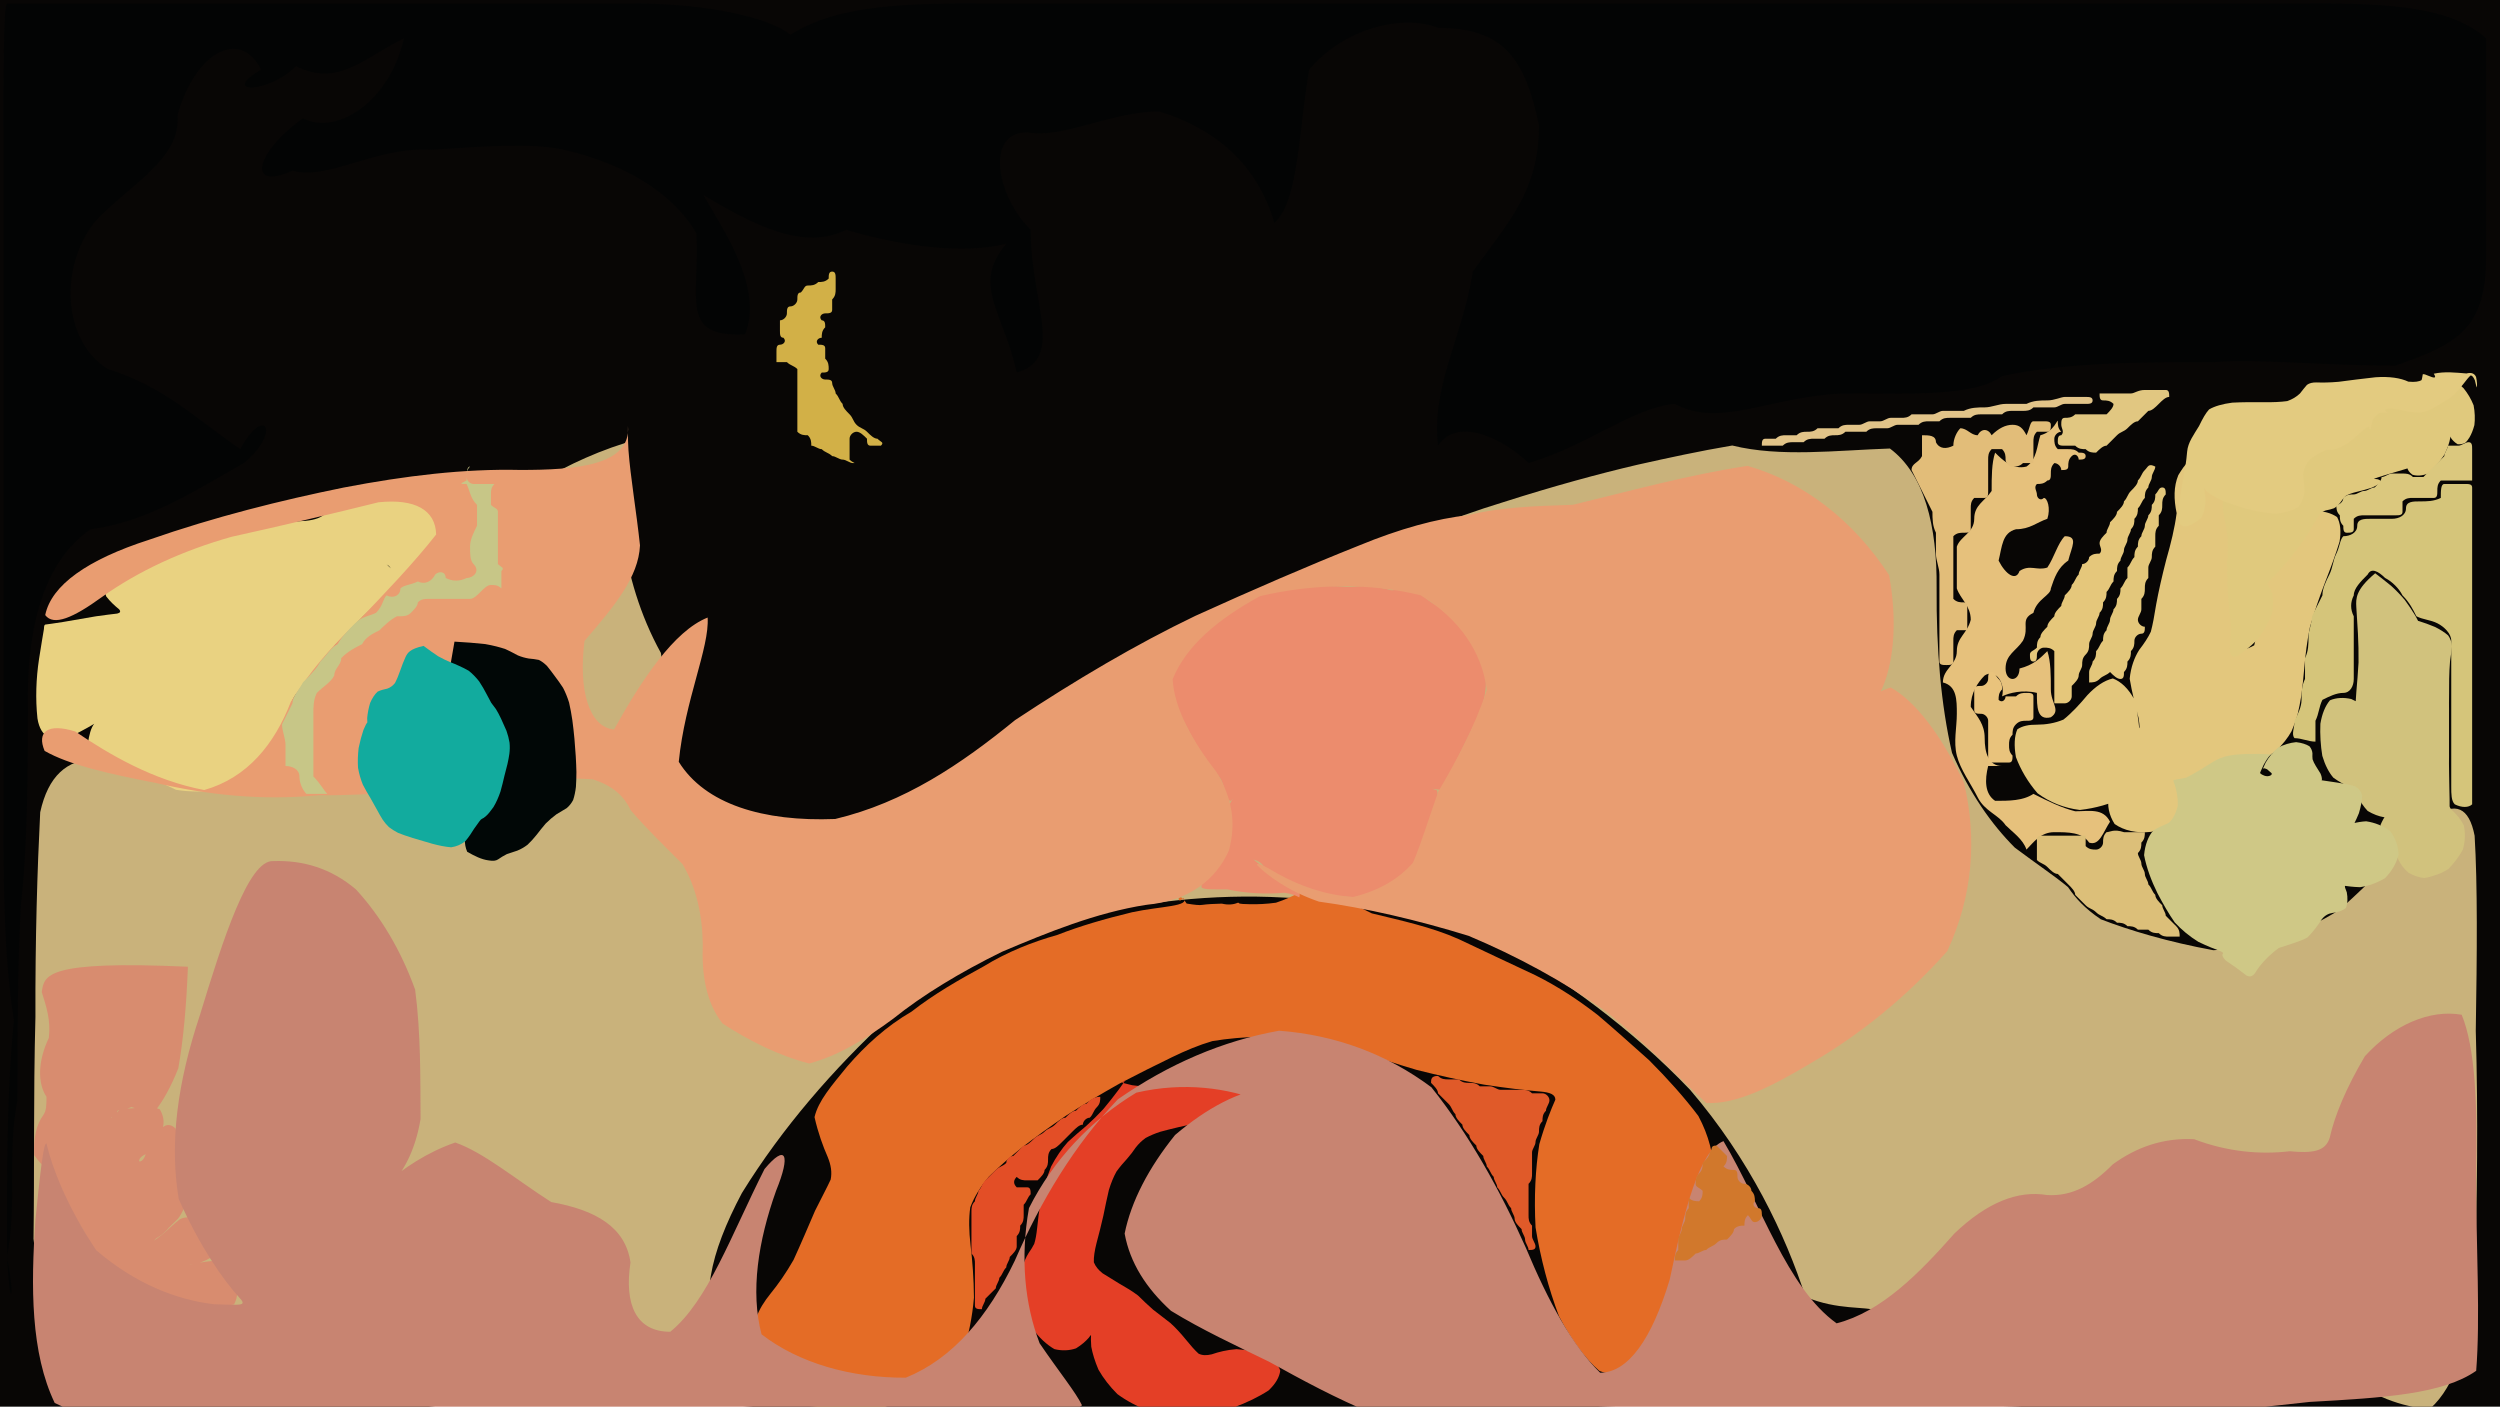 <?xml version="1.0" ?>
<svg xmlns="http://www.w3.org/2000/svg" version="1.1" width="718" height="404">
  <defs/>
  <g>
    <path d="M -5.354 -2.521 C -3.416 -2.845 -1.281 -3.172 1.308 -3.487 C 4.566 -3.805 8.657 -4.11 13.736 -4.396 C 19.939 -4.672 27.283 -4.916 35.735 -5.127 C 45.244 -5.294 55.716 -5.411 67.037 -5.479 C 79.07 -5.503 91.692 -5.493 104.763 -5.464 C 118.128 -5.427 131.672 -5.394 145.289 -5.375 C 158.893 -5.37 172.43 -5.378 185.861 -5.392 C 199.174 -5.4 212.351 -5.403 225.418 -5.401 C 238.412 -5.397 251.355 -5.393 264.273 -5.392 C 277.188 -5.396 290.104 -5.399 303.006 -5.396 C 315.912 -5.393 328.849 -5.395 341.82 -5.397 C 354.852 -5.395 367.931 -5.393 381.042 -5.393 C 394.173 -5.395 407.289 -5.399 420.359 -5.405 C 433.374 -5.404 446.308 -5.39 459.128 -5.366 C 471.841 -5.358 484.47 -5.386 497.036 -5.442 C 509.599 -5.506 522.262 -5.534 535.126 -5.476 C 548.272 -5.303 561.816 -5.052 575.851 -4.812 C 590.388 -4.707 605.4 -4.903 620.789 -5.532 C 636.393 -6.671 651.943 -8.221 667.092 -9.931 C 681.422 -11.408 694.461 -12.102 705.679 -11.448 C 714.582 -8.841 720.704 -3.785 723.915 3.876 C 724.477 13.945 723.701 25.981 722.877 39.545 C 722.668 54.208 722.776 69.546 722.866 85.172 C 722.869 100.764 722.859 116.078 722.858 130.939 C 722.858 145.246 722.858 158.973 722.858 172.17 C 722.858 184.953 722.858 197.462 722.858 209.862 C 722.858 222.336 722.859 235.06 722.858 248.173 C 722.857 261.766 722.856 275.861 722.865 290.405 C 722.883 305.29 722.838 320.337 722.718 335.282 C 722.745 349.827 723.298 363.636 724.337 376.307 C 725.056 387.425 724.172 396.622 720.529 403.503 C 713.573 407.832 703.829 409.916 691.831 410.296 C 678.136 409.748 663.279 408.783 647.719 407.71 C 631.874 406.656 616.096 405.678 600.667 404.832 C 585.751 404.151 571.414 403.62 557.631 403.233 C 544.32 402.98 531.387 402.836 518.706 402.793 C 506.141 402.845 493.592 402.991 480.987 403.247 C 468.264 403.614 455.392 404.09 442.412 404.668 C 429.351 405.335 416.239 406.052 403.129 406.787 C 390.055 407.5 377.013 408.133 363.997 408.645 C 350.997 409.009 337.98 409.183 324.94 409.137 C 311.869 408.904 298.775 408.533 285.678 408.054 C 272.614 407.476 259.634 406.793 246.786 406.019 C 234.06 405.188 221.433 404.33 208.859 403.504 C 196.244 402.785 183.506 402.245 170.558 401.962 C 157.286 402.026 143.599 402.475 129.438 403.361 C 114.78 404.732 99.657 406.529 84.235 408.638 C 68.767 410.866 53.548 412.926 38.955 414.482 C 25.427 415.13 13.414 414.393 3.391 411.778 C -4.163 406.777 -9.073 399.226 -11.551 389.263 C -12.131 377.32 -11.401 363.858 -9.917 349.349 C -8.205 334.205 -6.652 318.804 -5.513 303.462 C -4.899 288.39 -4.712 273.729 -4.816 259.549 C -5.047 245.847 -5.287 232.576 -5.457 219.65 C -5.531 206.949 -5.541 194.361 -5.522 181.788 C -5.497 169.165 -5.456 156.452 -5.406 143.612 C -5.34 130.637 -5.228 117.548 -5.076 104.372 C -4.919 91.132 -4.794 77.844 -4.729 64.505 C -4.727 51.137 -4.779 37.765 -4.863 24.414 C -4.973 11.077 -5.095 -2.247 -5.354 -2.521" stroke-width="0.0" fill="rgb(8, 6, 5)" opacity="1" stroke="rgb(67, 230, 155)" stroke-opacity="0.529" stroke-linecap="round" stroke-linejoin="round"/>
    <path d="M 179.763 127.147 C 178.902 135.729 178.46 144.7 178.956 154.243 C 180.482 165.048 183.755 176.56 189.806 187.52 C 191.651 198.51 190.648 209 187.012 218.295 C 184.54 225.694 183.784 231.138 185.141 235.47 C 188.801 239.306 194.392 242.68 201.661 245.045 C 210.438 245.758 220.642 244.41 232.241 240.931 C 245.192 235.649 259.486 228.899 275.092 220.955 C 291.906 212.097 309.604 202.6 327.843 192.806 C 346.46 183.174 365.064 173.66 383.194 164.189 C 400.381 155.332 416.619 148.828 431.873 144.184 C 446.064 139.646 459.222 136.062 470.328 133.465 C 479.24 131.477 488.024 129.554 497.507 127.95 C 511.263 131.365 527.34 129.339 542.783 128.815 C 552.691 136.189 556.363 150.98 556.197 168.898 C 556.079 186.451 557.449 202.439 560.621 216.237 C 565.58 227.61 571.846 236.629 578.657 243.44 C 585.17 248.31 590.466 251.868 593.941 254.785 C 596.083 257.949 598.731 260.905 603.357 264.017 C 611.524 267.182 622.814 270.556 635.648 272.896 C 648.525 272.39 660.734 268.338 671.958 261.269 C 682.136 252.135 691.155 242.631 698.974 234.611 C 705.14 230.227 709.117 231.762 710.712 240.023 C 711.564 254.219 711.413 273.455 711.043 296.025 C 711.743 320.554 711.482 345.05 710.647 367.474 C 708.972 385.628 705.192 398.075 697.992 404.501 C 689.305 404.429 681.483 400.178 674.263 396.476 C 666.711 393.473 658.861 392.718 650.504 393.522 C 641.645 394.333 632.315 394.578 623.074 395.432 C 614.361 396.842 606.383 397.835 599.279 398.546 C 592.883 399.296 586.604 400.027 579.686 400.586 C 571.574 400.952 561.835 401.028 551.026 400.693 C 539.928 399.946 529.807 398.859 522.017 397.367 C 517.853 395.241 518.265 392.225 523.062 388.292 C 529.789 383.819 535.731 379.698 538.736 376.395 C 535.912 375.106 527.812 376.376 518.531 372.462 C 512.879 354.857 502.477 332.875 485.381 312.983 C 468.383 295.181 448.995 281.252 429.068 269.615 C 409.112 262.088 389.112 258.67 368.636 257.778 C 348.291 256.644 328.042 259.01 308.145 263.736 C 289.784 270.691 272.389 280.365 255.311 292.241 C 239.363 306.989 224.697 323.846 213.076 342.634 C 203.839 360.081 200.586 374.2 206.943 385.098 C 220.471 393.372 236.588 399.211 251.023 403.011 C 260.254 405.23 261.781 406.062 255.645 405.8 C 242.99 404.762 225.252 403.176 203.965 401.276 C 180.637 399.321 156.599 397.588 133.006 396.34 C 110.784 395.614 90.675 395.405 73.197 395.781 C 58.475 396.603 46.377 397.483 36.626 397.927 C 28.929 397.256 22.866 394.779 18.003 389.954 C 14.056 382.15 11.202 370.827 9.623 355.775 C 9.916 336.987 9.561 315.257 10.176 292.053 C 10.099 269.709 10.721 249.497 11.547 233.267 C 13.835 222.91 19.123 218.181 27.395 217.939 C 37.856 220.753 49.614 224.648 61.809 226.415 C 73.342 224.902 83.091 225.962 91.462 228.209 C 98.5 227.33 104.613 223.4 109.464 217.245 C 113.253 209.243 116.342 199.854 119.257 189.637 C 122.459 179.182 126.425 169.086 131.476 159.919 C 137.521 152.026 144.43 145.423 152.061 139.929 C 160.209 135.175 168.446 130.723 179.763 127.147" stroke-width="0.0" fill="rgb(201, 178, 123)" opacity="1" stroke="rgb(117, 129, 124)" stroke-opacity="0.603" stroke-linecap="round" stroke-linejoin="round"/>
    <path d="M 339.798 257.836 C 339.138 258.884 338.611 258.798 338.468 258.084 C 339.219 257.174 339.892 258.111 340.806 259.497 C 343.074 259.882 344.547 260.024 345.263 259.886 C 346.726 259.67 348.722 259.58 350.902 259.522 C 352.609 259.934 354.238 259.824 355.458 259.278 C 355.925 259.228 355.901 259.444 355.95 259.502 C 356.315 259.581 357.281 259.682 358.941 259.688 C 361.213 259.735 363.798 259.631 366.46 259.254 C 368.987 258.414 371.375 257.375 373.393 256.183 C 375.434 255.199 377.613 254.816 380.298 255.208 C 383.511 256.99 388.053 259.449 393.996 262.321 C 402.246 264.351 411.161 266.228 418.998 269.743 C 426.527 273.286 433.857 276.784 440.941 280.077 C 447.648 283.411 453.456 287.332 458.85 291.491 C 463.572 295.488 468.393 299.815 473.641 304.506 C 478.872 309.751 483.692 315.103 487.774 320.518 C 490.738 326.064 492.249 331.815 492.25 337.793 C 490.98 343.98 488.831 350.273 486.265 356.405 C 483.64 362.037 481.245 366.839 479.336 370.524 C 478.191 372.79 477.8 373.771 477.721 374.237 C 477.59 375.125 477.165 377.071 476.289 380.294 C 474.87 384.34 472.855 388.57 470.241 392.266 C 467.055 394.721 463.368 395.27 459.349 393.728 C 455.242 390.187 451.3 384.86 447.74 378.016 C 444.744 370.05 442.447 361.394 441.012 352.514 C 440.549 343.821 440.966 335.731 442.094 328.613 C 443.737 322.842 445.473 318.597 446.698 315.831 C 446.694 314.352 445.242 313.727 442.303 313.479 C 437.905 313.113 432.383 312.464 426.146 311.497 C 419.56 310.279 413.034 308.849 406.799 307.257 C 401.059 305.563 395.866 303.843 391.086 302.192 C 386.551 300.745 382.052 299.545 377.445 298.633 C 372.643 298.075 367.602 297.804 362.44 297.728 C 357.356 297.861 352.549 298.262 348.169 299.009 C 344.297 300.141 340.631 301.685 336.678 303.59 C 332.078 305.824 326.956 308.364 321.58 311.178 C 316.245 314.159 311.08 317.263 306.197 320.4 C 301.679 323.476 297.539 326.471 293.728 329.384 C 290.178 332.243 286.906 335.078 284.02 337.91 C 281.641 340.758 279.83 343.675 278.665 346.722 C 278.195 349.961 278.278 353.549 278.739 357.594 C 279.289 362.185 279.677 367.246 279.717 372.667 C 279.251 378.218 278.195 383.592 276.516 388.446 C 274.132 392.455 271.018 395.585 267.136 397.853 C 262.461 399.274 257.066 399.902 251.091 399.804 C 244.792 399.005 238.489 397.518 232.498 395.355 C 227.255 392.634 223.059 389.64 220.023 386.594 C 218.106 383.678 217.213 380.938 217.234 378.388 C 218.059 376.024 219.482 373.777 221.339 371.472 C 223.466 368.867 225.687 365.715 227.907 361.849 C 230.053 357.184 232.116 352.271 234.077 347.741 C 235.901 344.063 237.477 341.154 238.57 338.772 C 238.994 336.66 238.664 334.629 237.726 332.313 C 236.364 329.21 234.971 325.437 233.93 320.83 C 235.046 316.099 238.82 311.825 243.302 306.304 C 248.537 300.252 254.504 294.766 261.791 290.54 C 268.295 285.455 275.414 281.408 282.536 277.524 C 289.257 273.394 296.547 270.512 303.682 268.507 C 310.206 265.946 317.222 263.918 325.121 262 C 333.22 260.249 342.139 260.346 339.798 257.836" stroke-width="0.0" fill="rgb(228, 108, 38)" opacity="1" stroke="rgb(52, 191, 23)" stroke-opacity="0.514" stroke-linecap="round" stroke-linejoin="round"/>
    <path d="M 373.598 164.274 C 374.745 165.149 375.877 165.953 377.037 166.754 C 378.178 167.413 379.293 167.894 380.429 168.197 C 381.531 168.352 382.596 168.372 383.684 168.354 C 384.74 168.405 385.794 168.495 386.875 168.575 C 387.936 168.603 388.988 168.545 390.022 168.406 C 391.064 168.29 392.181 168.271 393.286 168.276 C 394.325 168.338 395.334 168.545 396.377 168.752 C 397.438 168.974 398.486 169.232 399.486 169.518 C 400.437 169.57 401.394 169.351 402.389 168.904 C 403.49 168.694 404.609 168.615 405.808 169.032 C 406.974 169.774 408.059 170.499 409.026 171.42 C 409.874 172.191 410.599 172.679 411.276 173.141 C 411.888 173.517 412.455 173.831 412.952 174.141 C 413.371 174.454 413.719 174.737 414.135 174.993 C 414.598 175.447 415.346 176.017 416.299 176.657 C 417.343 177.463 418.438 178.415 419.701 179.472 C 421.132 180.779 422.34 182.535 423.481 184.754 C 424.561 187.382 425.616 190.231 426.504 193.319 C 427.064 196.519 426.595 200.209 425.201 204.189 C 423.228 208.36 421.096 212.772 418.887 217.181 C 416.755 221.256 415.278 224.658 413.51 226.8 C 411.162 226.571 409.229 226.116 407.589 225.637 C 406.592 225.071 406.418 224.936 407.288 224.955 C 408.661 225.717 410.707 226.25 412.677 227.005 C 413.139 228.296 412.602 230.534 411.715 233.288 C 410.911 236.209 410.38 239.219 410.352 242.089 C 410.728 244.818 411.351 247.363 412.185 249.667 C 413.195 251.704 414.149 253.475 414.91 254.913 C 415.359 256.025 415.362 256.753 414.865 257.101 C 413.883 257.164 412.411 256.98 410.429 256.509 C 407.926 256.02 404.936 255.852 401.6 256.062 C 398.011 256.519 394.194 257.111 390.278 257.624 C 386.384 257.725 382.591 257.262 378.896 256.449 C 375.398 255.346 372.103 253.946 368.983 253.102 C 366.375 252.439 364.508 250.966 363.293 249.247 C 362.411 247.904 361.487 247.306 360.594 247.053 C 359.981 246.813 359.842 246.743 360.217 247.025 C 360.925 247.659 361.98 248.387 363.454 249.386 C 365.398 250.413 367.775 251.619 370.449 252.983 C 372.733 254.552 373.637 256.432 373.156 257.742 C 372.485 257.385 371.208 256.674 368.724 256.402 C 363.838 256.875 357.896 256.592 352.555 255.444 C 348.59 255.409 346.165 255.547 345.12 254.952 C 344.924 254.288 345.293 253.346 346.315 252.048 C 347.586 250.408 348.789 248.348 350.166 245.892 C 351.469 242.999 352.533 239.981 352.891 237.261 C 353.071 235.264 353.164 233.385 353.021 231.451 C 353.495 229.975 354.131 229.379 354.359 229.26 C 354.19 229.317 353.877 229.631 353.411 230.069 C 352.701 229.762 352.312 229.086 352.032 227.837 C 351.694 226.553 351.323 225.201 350.647 223.824 C 349.568 222.17 348.17 220.556 346.588 218.682 C 344.867 216.261 343.395 213.506 341.883 210.77 C 340.507 208.218 339.209 205.716 338.13 203.103 C 337.161 200.658 336.15 198.264 335.566 195.743 C 335.896 193.111 336.928 190.312 337.796 187.03 C 339.956 183.476 342.661 180.804 345.464 178.513 C 349.352 177.268 352.686 175.03 356.127 172.7 C 359.841 170.463 363.724 168.587 367.779 166.756 C 371.749 165.079 375.706 163.329 373.598 164.274" stroke-width="0.0" fill="rgb(236, 140, 109)" opacity="1" stroke="rgb(48, 229, 147)" stroke-opacity="0.837" stroke-linecap="round" stroke-linejoin="round"/>
    <path d="M 322.243 310.951 C 323.198 311.205 324.146 311.445 325.144 311.673 C 326.242 311.854 327.471 311.954 328.906 311.971 C 330.621 311.892 332.65 311.722 335.021 311.491 C 337.762 311.224 340.863 310.967 344.295 310.754 C 348.024 310.668 351.94 310.746 355.882 311.027 C 359.659 311.54 363.066 312.281 365.92 313.216 C 368.074 314.282 369.45 315.425 370.047 316.614 C 369.918 317.757 369.144 318.795 367.882 319.688 C 366.337 320.41 364.707 320.914 363.193 321.211 C 361.966 321.32 361.152 321.261 360.83 321.107 C 360.959 320.89 361.405 320.678 362.022 320.477 C 362.641 320.333 363.086 320.234 363.187 320.189 C 362.79 320.199 361.809 320.272 360.241 320.404 C 358.125 320.599 355.621 320.837 352.899 321.116 C 350.116 321.469 347.403 321.888 344.848 322.347 C 342.486 322.823 340.324 323.297 338.349 323.75 C 336.529 324.182 334.809 324.613 333.196 325.054 C 331.69 325.549 330.296 326.136 329.033 326.82 C 327.925 327.61 326.982 328.529 326.181 329.569 C 325.455 330.651 324.612 331.748 323.672 332.826 C 322.648 333.928 321.63 335.12 320.665 336.451 C 319.809 337.98 319.083 339.75 318.471 341.767 C 317.931 344.034 317.423 346.523 316.879 349.166 C 316.271 351.863 315.597 354.502 314.933 356.978 C 314.38 359.18 314.081 361.025 314.152 362.526 C 314.63 363.73 315.474 364.747 316.643 365.677 C 318.08 366.594 319.685 367.573 321.473 368.658 C 323.415 369.759 325.252 370.863 326.839 372.07 C 328.253 373.447 329.659 374.827 331.143 376.111 C 332.736 377.36 334.399 378.632 336.092 379.93 C 337.728 381.374 339.209 383.062 340.626 384.784 C 341.949 386.431 343.161 387.794 344.221 388.761 C 345.253 389.286 346.478 389.335 348.023 388.959 C 350.004 388.269 352.385 387.681 355.116 387.472 C 358.063 387.675 360.997 388.261 363.651 389.186 C 365.754 390.411 367.119 391.919 367.69 393.638 C 367.465 395.489 366.367 397.412 364.348 399.327 C 361.537 401.162 358.108 402.834 354.218 404.26 C 350.03 405.361 345.728 406.102 341.463 406.46 C 337.322 406.414 333.395 405.96 329.76 405.103 C 326.461 403.876 323.511 402.296 320.927 400.396 C 318.721 398.216 316.898 395.844 315.482 393.377 C 314.447 390.966 313.77 388.722 313.408 386.766 C 313.284 385.22 313.298 384.134 313.346 383.509 C 313.324 383.336 313.134 383.592 312.673 384.232 C 311.839 385.193 310.616 386.273 309.037 387.247 C 307.162 387.889 305.066 388.013 302.829 387.468 C 300.577 386.17 298.438 384.176 296.547 381.569 C 295.002 378.565 293.909 375.346 293.265 372.167 C 293.026 369.188 293.138 366.534 293.515 364.271 C 294.063 362.431 294.715 361.004 295.397 359.904 C 296.012 359.025 296.557 358.18 297.028 357.243 C 297.405 356.085 297.665 354.584 297.869 352.665 C 298.101 350.309 298.443 347.562 298.962 344.498 C 299.699 341.292 300.676 338.079 301.876 335.025 C 303.301 332.278 304.932 329.932 306.682 327.979 C 308.473 326.312 310.25 324.806 311.986 323.35 C 313.662 321.842 315.284 320.255 316.852 318.557 C 318.371 316.75 319.859 314.859 321.333 312.89 C 322.781 310.882 324.23 308.85 322.243 310.951" stroke-width="0.0" fill="rgb(228, 63, 38)" opacity="1" stroke="rgb(212, 183, 232)" stroke-opacity="0.9" stroke-linecap="round" stroke-linejoin="round"/>
    <path d="M 632.195 133.705 C 633.178 134.148 634.185 134.58 635.195 135.024 C 636.237 135.471 637.295 135.934 638.395 136.418 C 639.511 136.923 640.625 137.396 641.756 137.818 C 642.891 138.166 643.999 138.41 645.061 138.63 C 646.047 138.889 646.91 139.317 647.591 140.025 C 648.034 141.123 648.237 142.549 648.214 144.194 C 648.016 145.951 647.682 147.692 647.273 149.326 C 646.864 150.828 646.491 152.166 646.166 153.332 C 645.895 154.35 645.69 155.249 645.562 156.052 C 645.513 156.775 645.553 157.449 645.676 158.106 C 645.907 158.788 646.228 159.505 646.648 160.289 C 647.162 161.184 647.735 162.241 648.364 163.54 C 648.956 165.152 649.406 167.137 649.558 169.535 C 649.289 172.404 648.534 175.722 647.407 179.41 C 646.084 183.36 644.752 187.414 643.642 191.377 C 642.929 194.98 642.685 197.946 642.721 200.073 C 642.744 201.212 642.421 201.318 641.678 200.421 C 640.696 198.685 639.674 196.366 638.884 193.772 C 638.607 191.236 639.083 189.085 640.535 187.663 C 642.886 187.045 645.421 186.499 647.409 185.33 C 648.126 182.954 648.086 179.257 647.922 174.576 C 647.987 169.359 648.499 164.073 649.597 159.215 C 651.329 155.265 653.541 152.179 656.124 149.875 C 658.944 148.241 661.851 147.207 664.685 146.714 C 667.291 146.743 669.519 147.33 671.208 148.499 C 672.184 150.248 672.407 152.622 671.918 155.586 C 670.869 159.046 669.441 162.925 667.813 167.105 C 666.15 171.441 664.639 175.811 663.417 180.083 C 662.588 184.159 662.128 187.967 661.827 191.444 C 661.556 194.568 661.264 197.327 660.955 199.69 C 660.627 201.693 660.281 203.457 659.894 205.089 C 659.44 206.675 658.866 208.312 658.11 210.045 C 657.071 211.921 655.555 213.866 653.535 215.758 C 651.115 217.487 648.45 219.027 645.679 220.4 C 642.965 221.727 640.392 223.132 637.997 224.784 C 635.764 226.843 633.379 229.272 630.502 231.98 C 626.772 234.783 622.413 237.229 617.848 238.907 C 613.583 239.373 610.003 238.54 607.32 236.654 C 605.677 234.081 605.123 231.294 605.689 228.808 C 607.166 227.125 608.941 226.253 610.489 226.145 C 611.328 226.697 611.021 227.802 609.251 229.294 C 606.066 230.877 601.928 232.108 597.337 232.624 C 592.798 232.078 588.687 230.42 585.188 227.83 C 582.383 224.593 580.312 221.023 578.979 217.45 C 578.385 214.176 578.526 211.443 579.368 209.474 C 580.83 208.456 582.751 208.109 585.027 208.126 C 587.527 208.119 590.102 207.73 592.631 206.663 C 595.005 204.762 597.28 202.306 599.529 199.608 C 601.821 197.17 604.286 195.438 606.806 194.855 C 609.235 195.761 611.367 197.91 612.956 200.843 C 613.815 204.034 614.172 206.921 614.362 208.949 C 614.532 209.595 614.575 208.649 614.215 206.27 C 613.342 202.831 612.291 198.877 611.648 194.945 C 611.972 191.585 612.994 188.852 614.367 186.671 C 615.759 184.85 616.915 183.173 617.721 181.429 C 618.279 179.37 618.734 176.812 619.244 173.637 C 619.942 169.801 620.934 165.454 622.13 160.811 C 623.483 156.111 624.591 151.598 625.129 147.364 C 624.296 143.38 624.257 139.768 625.604 136.478 C 627.531 133.367 629.543 130.09 632.195 133.705" stroke-width="0.0" fill="rgb(227, 199, 125)" opacity="1" stroke="rgb(110, 122, 46)" stroke-opacity="0.407" stroke-linecap="round" stroke-linejoin="round"/>
    <path d="M 53.97 277.643 C 53.547 288.698 52.69 298.459 51.214 306.794 C 48.989 312.465 46.677 316.318 44.839 318.677 C 42.017 318.84 39.834 318.692 37.758 317.936 C 36.112 318.589 34.913 318.945 33.928 318.857 C 33.535 319.159 33.52 319.633 33.713 319.981 C 33.82 320.292 33.586 320.526 33.081 320.694 C 32.624 320.744 32.235 320.838 31.964 320.905 C 31.832 321.011 31.773 321.187 32.018 321.01 C 32.767 320.362 33.686 319.483 34.366 318.609 C 35.196 318.28 36.456 318.467 38.473 318.269 C 41.076 317.616 43.662 317.705 45.9 318.598 C 47.22 320.818 47.417 323.205 46.014 325.615 C 44.424 327.889 43.235 329.922 42.214 331.352 C 40.703 331.904 40.003 332.623 39.928 333.498 C 40.439 333.754 41.283 333.168 41.819 331.584 C 43.202 329.419 44.81 326.987 46.058 324.458 C 47.427 322.763 48.921 322.675 50.401 324.077 C 51.487 326.794 52.368 330.113 52.823 333.268 C 53.06 335.897 53.15 337.834 53.208 339.271 C 53.356 340.467 53.487 341.624 53.658 342.829 C 53.74 344.021 53.454 345.363 52.932 346.801 C 52.353 348.111 51.79 349.155 51.16 349.972 C 50.469 350.665 49.817 351.304 49.206 351.885 C 48.676 352.397 48.237 352.857 47.872 353.296 C 47.419 353.755 46.893 354.25 46.366 354.673 C 45.842 355.008 45.33 355.326 44.855 355.665 C 44.476 356.004 44.231 356.305 44.1 356.523 C 44.016 356.619 43.966 356.586 44.216 356.341 C 44.942 355.818 46.08 355.039 47.299 353.975 C 48.722 352.723 50.099 351.365 51.61 350.195 C 53.099 349.441 54.628 349.422 56.204 350.217 C 57.975 351.757 59.577 353.757 60.655 355.93 C 61.152 358.065 61.133 359.865 60.612 361.105 C 59.623 361.762 58.386 362.311 57.106 362.736 C 55.98 362.964 55.095 363.11 54.478 363.218 C 54.362 363.296 54.829 363.182 56.017 362.915 C 57.725 362.55 59.93 362.151 62.247 362.095 C 64.404 362.644 66.246 363.91 67.583 366.205 C 68.555 369.505 68.422 372.35 67.23 374.626 C 64.378 375.353 61.185 375.169 58.07 374.463 C 55.822 374.007 54.388 373.86 53.3 373.675 C 52.283 373.454 51.103 373.282 49.846 373.098 C 48.858 372.881 48.015 372.716 47.203 372.624 C 46.371 372.517 45.471 372.296 44.498 371.939 C 43.467 371.49 42.36 370.916 41.157 370.253 C 39.881 369.495 38.557 368.669 37.199 367.816 C 35.824 366.905 34.436 365.956 33.072 364.994 C 31.793 364.01 30.612 362.99 29.488 361.953 C 28.405 360.93 27.407 359.845 26.613 358.612 C 25.937 357.294 25.279 355.939 24.603 354.577 C 23.904 353.245 23.119 351.925 22.203 350.565 C 21.384 349.185 20.611 347.817 19.865 346.258 C 19.036 344.552 18.312 342.956 17.719 341.404 C 16.914 339.8 16.067 338.394 15.392 337.297 C 14.144 336.449 12.006 334.909 9.834 331.747 C 9.549 326.948 10.442 322.966 12.443 320.246 C 13.373 318.879 13.315 317.432 13.354 315.009 C 10.77 311.119 10.83 304.787 14.025 298.091 C 14.621 292.976 13.299 289.092 11.996 284.923 C 12.685 280.015 13.183 275.812 53.97 277.643" stroke-width="0.0" fill="rgb(216, 140, 111)" opacity="1" stroke="rgb(186, 24, 62)" stroke-opacity="0.172" stroke-linecap="round" stroke-linejoin="round"/>
    <path d="M 119.683 141.062 C 120.44 141.76 121.163 142.442 121.808 143.109 C 122.282 143.758 122.587 144.375 122.855 144.956 C 123.091 145.475 123.362 145.912 123.707 146.29 C 124.189 146.683 124.75 147.135 125.374 147.533 C 125.991 147.879 126.442 148.334 126.655 149.342 C 126.601 151.135 127.059 153.174 128.126 155.234 C 128.656 156.941 128.73 157.85 127.55 157.906 C 126.004 157.514 124.325 156.949 123.579 156.425 C 123.666 156.693 123.875 157.083 124.048 157.519 C 124.178 157.97 124.296 158.453 124.421 159.043 C 124.52 159.67 124.536 160.263 124.452 160.8 C 124.084 161.315 123.46 161.858 122.624 162.384 C 121.534 162.916 120.019 163.529 118.484 164.538 C 117.438 166.466 116.374 167.891 115.371 167.046 C 113.93 165.181 112.625 163.726 111.694 162.529 C 110.733 161.894 110.189 161.666 110.69 161.857 C 111.553 162.449 112.822 163.673 114.131 165.44 C 115.734 167.233 114.965 168.611 112.307 170.344 C 109.504 172.18 107.351 173.965 105.593 175.766 C 103.7 177.551 102.017 179.405 100.412 180.959 C 98.947 182.385 97.623 183.81 96.302 185.185 C 95.316 186.611 94.707 187.998 94.332 189.345 C 94.192 190.709 94.117 192.023 93.865 193.205 C 93.156 194.157 92.107 194.884 90.812 195.543 C 89.286 196.29 87.578 197.224 85.776 198.449 C 84.165 200.1 83.271 202.403 82.997 205.147 C 82.516 207.641 81.591 209.539 80.617 211.144 C 79.835 212.5 78.78 213.825 77.416 214.773 C 76.164 215.489 75.102 216.574 74.574 217.981 C 73.676 219.38 72.32 220.476 70.618 221.568 C 68.536 223.029 65.9 225.08 62.685 226.947 C 58.773 227.45 54.673 227.484 50.567 226.839 C 46.457 224.909 42.445 222.994 38.582 221.288 C 35.046 220.072 31.889 219.491 29.35 218.737 C 27.549 217.234 26.403 215.582 25.237 213.518 C 25.6 211.1 26.105 209.051 27.06 207.858 C 26.766 208.078 24.681 209.321 20.287 211.558 C 15.341 213.485 11.643 211.964 10.758 206.332 C 10.151 200.658 10.366 194.865 11.206 189.299 C 11.871 184.929 12.364 182.247 12.618 180.65 C 12.656 179.839 12.691 179.503 13.011 179.374 C 13.889 179.257 15.592 179.04 18.121 178.631 C 21.174 178.101 24.424 177.53 27.546 177.004 C 30.217 176.629 32.23 176.375 33.655 176.219 C 34.54 176.014 34.751 175.63 34.2 174.983 C 33.019 174.031 31.636 172.784 30.492 171.274 C 29.911 169.512 30.188 167.692 31.388 165.858 C 33.381 164.017 35.914 162.37 38.669 160.791 C 41.337 159.522 43.788 158.506 46.227 158.027 C 48.678 157.993 50.939 158.142 52.92 158.217 C 54.604 157.96 56.096 157.334 57.63 156.422 C 59.382 155.333 61.558 154.18 64.293 153.048 C 67.622 152.015 71.396 151.15 75.511 150.484 C 79.837 150.031 84.044 149.76 87.729 149.59 C 90.539 149.307 92.367 148.621 93.473 147.404 C 94.452 146.767 95.569 145.903 96.662 145.759 C 97.835 145.327 98.996 144.497 100.015 143.446 C 101.027 142.482 102.323 141.875 104.011 141.704 C 106.032 141.852 108.136 142.279 110.275 142.761 C 112.499 143.116 114.779 143.421 119.683 141.062" stroke-width="0.0" fill="rgb(233, 210, 129)" opacity="1" stroke="rgb(249, 157, 205)" stroke-opacity="0.865" stroke-linecap="round" stroke-linejoin="round"/>
    <path d="M 78.473 247.307 C 87.046 247.003 95.076 249.371 102.229 255.44 C 109.275 263.093 115.16 272.904 119.233 284.244 C 120.871 296.739 120.71 309.478 120.786 321.382 C 119.214 330.968 115.309 337.623 110.991 341.513 C 108.214 343.085 108.394 342.724 110.67 340.101 C 115.679 335.61 122.729 330.877 130.759 328.128 C 138.954 331.022 147.739 338.443 158.307 345.228 C 171.184 347.523 179.627 352.463 181.076 362.565 C 179.234 374.685 182.707 382.479 192.5 382.484 C 203.296 373.715 210.004 354.671 219.571 335.746 C 225.754 328.362 227.155 331.533 222.893 341.988 C 217.757 356.389 215.474 370.956 218.717 383.217 C 229.45 391.517 244.418 395.747 260.139 395.672 C 273.639 390.21 283.674 378.214 291.428 362.115 C 298.952 344.823 308.542 328.884 321.043 315.728 C 335.669 305.563 351.149 298.917 367.353 296.022 C 383.327 297.213 398.165 302.606 411.092 312.259 C 421.891 325.806 430.768 341.669 438.165 358.232 C 444.667 373.784 451.621 386.501 459.566 394.245 C 467.617 394.19 474.374 384.669 479.549 367.467 C 483.835 346.95 488.152 330.393 494.984 327.732 C 505.833 345.983 513.151 369.796 527.475 380.062 C 540.331 376.736 551.038 365.874 561.314 354.253 C 570.565 345.4 579.475 341.801 587.908 343.218 C 595.09 343.65 600.946 340.332 606.799 334.396 C 613.566 329.479 621.271 326.712 630.164 327.181 C 639.611 330.788 649.074 331.65 657.603 330.64 C 664.198 331.265 667.865 330.701 669.09 326.779 C 670.502 320.398 673.834 312.409 679.187 303.356 C 687.355 294.375 697.818 289.827 707 291.435 C 710.91 300.976 711.564 317.161 711.117 337.401 C 711.186 358.912 712.361 378.706 711.161 393.697 C 701.56 400.418 684.628 401.443 663.315 402.634 C 639.46 405.308 613.987 407.621 587.363 409.077 C 560.434 409.431 533.966 409.151 508.498 408.796 C 484.265 408.738 461.893 408.972 441.666 409.353 C 423.699 409.509 408.122 408.654 394.795 406.221 C 383.537 401.559 373.706 396.204 364.458 391.077 C 354.773 386.362 345.085 381.856 336.301 376.464 C 329.143 369.949 324.502 362.61 322.997 354.279 C 324.86 345.045 329.892 335.39 337.475 325.975 C 346.629 318.168 356.111 313.178 364.461 312.348 C 369.349 314.676 368.634 316.796 362.604 316.417 C 352.667 312.453 340.064 310.634 326.355 313.809 C 313.252 321.712 302.442 333.219 295.521 346.968 C 292.984 361.231 294.287 374.587 298.586 385.8 C 304.241 394.106 308.983 399.876 310.756 403.605 C 307.827 405.86 299.364 407.173 285.925 407.968 C 268.374 408.583 247.493 409.005 224.002 409.138 C 198.758 409.062 172.65 408.833 146.379 408.59 C 120.397 408.634 95.131 409.352 71.044 410.752 C 48.809 411.812 29.764 409.995 15.712 402.93 C 8.826 388.533 8.834 369.684 10.18 350.238 C 11.64 335.707 12.564 328.145 13.334 328.372 C 14.903 335.198 19.288 346.629 27.65 359.08 C 38.753 368.61 50.647 373.326 61.485 374.58 C 68.898 374.778 70.91 375.135 69.02 373.0 C 63.912 367.457 57.289 357.759 51.336 344.376 C 48.629 328.351 50.938 310.922 57.439 291.467 C 64.095 269.635 71.393 246.85 78.473 247.307" stroke-width="0.0" fill="rgb(200, 132, 113)" opacity="1" stroke="rgb(144, 214, 205)" stroke-opacity="0.41" stroke-linecap="round" stroke-linejoin="round"/>
    <path d="M 180.354 122.351 C 180.316 123.394 180.273 125.299 180.497 129.337 C 181.049 136.834 182.771 146.914 183.804 156.626 C 183.406 165.76 176.51 174.007 167.875 184.077 C 166.09 198.078 169.104 208.819 176.349 209.52 C 184.181 195.379 193.561 181.188 203.233 177.359 C 203.798 185.976 196.692 201.088 194.94 218.793 C 202.491 230.966 219.204 236.037 239.873 235.213 C 259.754 230.475 275.905 219.558 291.538 206.813 C 308.919 195.309 326.214 185.076 343.283 176.885 C 359.709 169.419 375.664 162.51 390.309 156.673 C 401.944 151.871 412.666 148.919 421.716 147.956 C 430.143 145.799 439.552 145.356 451.763 144.972 C 467.216 141.271 484.359 136.451 501.895 133.795 C 518.111 138.463 532.309 149.47 542.561 165.189 C 545.655 182.239 542.882 195.615 538.13 202.025 C 535.807 201.929 537.702 199.09 543.021 197.445 C 550.045 201.365 557.436 210.938 564.056 224.792 C 567.869 240.932 566.57 257.474 559.243 273.177 C 547.572 286.324 534.048 297.256 520.091 305.325 C 508.071 312.511 498.37 317.226 490.019 316.772 C 482.119 309.432 472.706 299.575 461.194 290.459 C 448.896 281.76 435.684 274.626 421.79 268.778 C 406.912 264.19 392.119 260.752 378.787 258.948 C 369.697 255.811 364.042 251.406 361.121 248.57 C 360.588 247.525 362.608 248.307 366.993 250.938 C 373.107 254.363 380.595 257.073 388.622 257.606 C 396.022 255.834 401.811 252.374 405.824 247.743 C 408.338 241.811 410.325 235.057 413.103 227.279 C 417.996 219.006 423.427 209.084 427.028 198.131 C 425.59 187.231 419.197 177.78 408.018 170.965 C 393.367 167.361 377.179 167.614 361.902 171.207 C 349.435 177.981 340.527 185.736 336.782 195.088 C 337.294 203.799 342.738 213.193 349.365 221.727 C 353.983 229.25 355.05 236.556 352.932 244.302 C 349.216 252.542 341.741 258.713 329.187 259.868 C 314.738 262.126 300.832 267.821 287.786 273.341 C 275.767 279.248 265.034 285.735 256.537 292.567 C 248.554 298.494 240.362 303.365 232.377 305.433 C 223.606 303.18 214.988 298.826 207.496 293.942 C 202.753 287.837 201.494 279.902 201.834 271.118 C 201.71 262.381 199.827 254.58 196.021 248.188 C 190.834 242.974 185.478 237.798 181.172 232.735 C 179.272 228.746 176.143 225.674 170.192 223.81 C 161.339 223.235 150.096 223.735 137.243 224.973 C 123.034 226.73 107.781 228.533 91.474 228.398 C 74.634 230.019 59.198 228.193 44.596 224.832 C 30.856 222.173 19.773 219.64 12.813 215.658 C 10.51 210.175 13.66 207.589 21.623 210.089 C 31.42 216.686 43.939 224.098 58.649 226.893 C 71.081 223.387 78.881 213.647 83.522 201.571 C 88.784 193.183 94.692 186.175 102.313 178.947 C 110.604 170.32 118.914 161.61 125.26 153.513 C 125.098 146.478 119.195 143.151 108.691 144.26 C 95.386 147.555 80.903 150.999 66.542 154.163 C 52.279 158.167 39.587 164.097 29.284 171.458 C 20.965 177.494 15.397 179.87 12.986 176.653 C 14.749 168.02 25.2 160.699 42.716 155.051 C 61.672 148.431 80.707 143.688 98.708 140.023 C 116.498 136.609 133.363 134.595 149.386 134.967 C 165.378 134.984 181.255 133.717 180.354 122.351" stroke-width="0.0" fill="rgb(233, 157, 113)" opacity="1.0" stroke="rgb(178, 211, 125)" stroke-opacity="0.364" stroke-linecap="round" stroke-linejoin="round"/>
    <path d="M 130.528 184.277 C 133.653 184.452 136.638 184.674 139.353 184.979 C 141.667 185.384 143.591 185.885 145.197 186.438 C 146.527 187.047 147.682 187.676 148.745 188.235 C 149.796 188.673 150.835 188.954 151.86 189.129 C 152.863 189.226 153.824 189.317 154.737 189.525 C 155.594 189.927 156.387 190.538 157.143 191.318 C 157.88 192.216 158.61 193.192 159.363 194.217 C 160.152 195.264 160.947 196.358 161.709 197.538 C 162.395 198.839 162.966 200.263 163.443 201.789 C 163.814 203.403 164.119 205.097 164.378 206.84 C 164.617 208.616 164.812 210.406 164.978 212.18 C 165.129 213.918 165.246 215.587 165.358 217.197 C 165.443 218.75 165.52 220.245 165.547 221.724 C 165.541 223.177 165.499 224.604 165.405 225.994 C 165.25 227.363 164.976 228.644 164.606 229.766 C 164.116 230.701 163.502 231.466 162.748 232.102 C 161.868 232.661 160.882 233.223 159.826 233.854 C 158.765 234.626 157.727 235.52 156.726 236.519 C 155.807 237.59 154.94 238.691 154.093 239.787 C 153.262 240.83 152.406 241.772 151.506 242.615 C 150.57 243.329 149.588 243.893 148.57 244.303 C 147.539 244.631 146.528 244.953 145.568 245.298 C 144.667 245.744 143.809 246.281 143.035 246.82 C 142.384 247.25 141.607 247.315 140.345 247.106 C 138.224 246.84 136.289 245.818 134.185 244.64 C 133.189 242.438 133.348 239.591 134.104 237.021 C 134.657 234.725 135.112 233.127 135.839 231.822 C 136.802 230.654 137.758 229.649 138.593 228.772 C 139.284 227.936 139.852 227.052 140.308 226.062 C 140.681 224.942 140.974 223.789 141.25 222.704 C 141.556 221.829 141.889 221.256 142.207 221.082 C 142.524 221.293 142.799 221.78 143.035 222.406 C 143.233 222.988 143.378 223.343 143.489 223.294 C 143.533 222.669 143.511 221.455 143.421 219.76 C 143.296 217.732 143.137 215.534 142.943 213.33 C 142.714 211.299 142.467 209.605 142.198 208.391 C 141.931 207.693 141.683 207.417 141.433 207.422 C 141.162 207.565 140.921 207.72 140.663 207.766 C 140.391 207.595 140.047 207.128 139.6 206.385 C 138.998 205.418 138.234 204.273 137.326 203.004 C 136.282 201.679 135.153 200.366 134.015 199.124 C 132.907 197.996 131.93 197.017 131.078 196.209 C 130.364 195.572 129.817 195.09 129.394 194.719 C 129.029 194.419 128.704 194.147 130.528 184.277" stroke-width="0.0" fill="rgb(1, 7, 6)" opacity="1" stroke="rgb(179, 22, 15)" stroke-opacity="0.74" stroke-linecap="round" stroke-linejoin="round"/>
    <path d="M 121.646 185.496 C 123.104 186.595 124.501 187.592 125.851 188.483 C 127.132 189.198 128.296 189.751 129.335 190.179 C 130.216 190.52 130.975 190.828 131.708 191.177 C 132.571 191.567 133.563 192.024 134.606 192.632 C 135.644 193.458 136.65 194.464 137.614 195.693 C 138.479 197.002 139.198 198.273 139.792 199.433 C 140.299 200.395 140.715 201.174 141.073 201.833 C 141.489 202.383 141.937 202.958 142.427 203.638 C 142.925 204.445 143.412 205.36 143.885 206.364 C 144.419 207.488 144.938 208.669 145.459 209.883 C 145.872 211.06 146.158 212.181 146.338 213.271 C 146.452 214.361 146.429 215.451 146.291 216.493 C 146.139 217.489 145.977 218.452 145.742 219.435 C 145.447 220.495 145.15 221.649 144.853 222.905 C 144.541 224.277 144.178 225.761 143.736 227.332 C 143.201 228.927 142.523 230.466 141.721 231.798 C 140.883 232.956 140.192 233.861 139.528 234.42 C 139.062 234.816 138.727 235.061 138.392 235.182 C 138.17 235.281 137.973 235.496 137.715 235.852 C 137.377 236.342 136.84 237.093 136.174 237.998 C 135.474 239.155 134.649 240.396 133.663 241.568 C 132.491 242.52 131.126 243.129 129.563 243.343 C 127.85 243.211 126.008 242.827 124.091 242.307 C 122.163 241.746 120.269 241.197 118.498 240.666 C 116.912 240.163 115.513 239.681 114.304 239.192 C 113.297 238.668 112.427 238.115 111.675 237.524 C 111.026 236.891 110.449 236.197 109.922 235.434 C 109.395 234.602 108.863 233.678 108.319 232.653 C 107.733 231.564 107.096 230.434 106.424 229.257 C 105.679 228.038 104.921 226.754 104.21 225.357 C 103.595 223.856 103.135 222.25 102.827 220.514 C 102.704 218.672 102.769 216.758 103.001 214.819 C 103.387 212.935 103.866 211.169 104.383 209.639 C 104.872 208.44 105.284 207.668 105.6 207.367 C 105.751 207.534 105.759 207.858 105.658 208.051 C 105.525 207.853 105.44 207.232 105.454 206.226 C 105.567 204.907 105.84 203.419 106.293 201.907 C 106.882 200.518 107.616 199.396 108.466 198.623 C 109.378 198.198 110.309 197.97 111.226 197.777 C 112.057 197.492 112.792 196.967 113.427 196.182 C 113.984 195.131 114.486 193.889 114.955 192.544 C 115.412 191.209 115.913 189.92 116.473 188.688 C 117.047 187.519 117.659 186.398 121.646 185.496" stroke-width="0.0" fill="rgb(18, 171, 158)" opacity="1.0" stroke="rgb(124, 100, 253)" stroke-opacity="0.365" stroke-linecap="round" stroke-linejoin="round"/>
    <path d="M 682.153 164.642 C 683.706 165.824 685.239 167.019 686.717 168.238 C 688.119 169.497 689.429 170.856 690.656 172.313 C 691.784 173.84 692.802 175.375 693.692 176.839 C 694.425 178.167 694.96 179.256 695.271 180.027 C 695.309 180.46 695.058 180.506 694.536 180.19 C 693.835 179.615 693.2 178.935 692.851 178.353 C 692.952 178.088 693.587 178.107 694.69 178.368 C 696.127 178.809 697.735 179.389 699.363 180.073 C 700.874 180.829 702.147 181.645 703.119 182.505 C 703.776 183.445 704.132 184.489 704.209 185.638 C 704.089 186.935 703.865 188.384 703.648 189.944 C 703.511 191.578 703.431 193.244 703.401 194.876 C 703.394 196.415 703.393 197.815 703.376 199.071 C 703.355 200.168 703.346 201.107 703.349 201.917 C 703.35 202.606 703.354 203.218 703.358 203.812 C 703.356 204.445 703.355 205.148 703.355 205.944 C 703.356 206.847 703.356 207.836 703.356 208.881 C 703.356 209.966 703.356 211.073 703.356 212.144 C 703.356 213.168 703.356 214.121 703.355 214.968 C 703.355 215.735 703.355 216.452 703.358 217.137 C 703.358 217.811 703.352 218.523 703.345 219.321 C 703.343 220.229 703.355 221.254 703.384 222.388 C 703.411 223.624 703.43 224.935 703.452 226.245 C 703.485 227.488 703.511 228.619 703.523 229.605 C 703.522 230.417 703.511 231.073 703.526 231.586 C 703.618 232.034 703.942 232.473 704.59 233.061 C 705.533 233.919 706.675 235.222 707.604 237.036 C 708.092 239.26 708.019 241.629 707.316 244.047 C 706.132 246.2 704.62 248.091 703.16 249.589 C 701.777 250.468 700.545 251.013 699.5 251.312 C 698.534 251.666 697.485 251.975 696.249 252.16 C 694.795 252.042 693.256 251.502 691.776 250.684 C 690.443 249.598 689.401 248.196 688.705 246.656 C 688.321 245.114 688.124 243.717 687.992 242.673 C 687.857 242.068 687.654 241.941 687.296 242.207 C 686.673 242.656 685.778 242.899 684.782 242.528 C 683.94 241.178 683.508 239.161 683.703 236.862 C 684.659 234.642 685.997 232.774 687.413 231.478 C 688.627 230.865 689.49 230.811 689.915 231.171 C 689.875 231.806 689.407 232.552 688.675 233.233 C 687.825 233.687 687.051 233.902 686.46 234.045 C 686.05 234.33 685.535 234.608 684.654 234.7 C 683.231 234.47 681.571 233.858 679.991 232.901 C 678.772 231.621 677.875 230.206 677.213 228.804 C 676.573 227.58 675.686 226.63 674.49 225.894 C 673.089 225.217 671.597 224.426 670.138 223.347 C 668.827 221.822 667.749 219.717 666.969 217.085 C 666.474 214.095 666.283 210.945 666.414 207.86 C 666.877 205.058 667.788 202.744 669.164 201.123 C 671.042 200.335 673.172 200.278 675.274 200.757 C 677.059 201.541 678.461 202.487 679.441 203.492 C 679.997 204.458 680.167 205.319 680.009 206.065 C 679.608 206.687 679.079 207.184 678.497 207.571 C 677.923 207.796 677.406 207.847 676.978 207.663 C 676.671 207.159 676.5 206.288 676.426 204.967 C 676.441 203.194 676.549 201.05 676.749 198.6 C 676.992 195.931 677.213 193.132 677.371 190.277 C 677.406 187.451 677.341 184.69 677.202 181.995 C 677.036 179.377 676.875 176.831 676.731 174.34 C 676.603 171.868 676.488 169.407 682.153 164.642" stroke-width="0.0" fill="rgb(209, 194, 125)" opacity="1" stroke="rgb(80, 54, 26)" stroke-opacity="0.78" stroke-linecap="round" stroke-linejoin="round"/>
    <path d="M 652.767 216.657 C 652.638 216.6 652.416 216.626 652.018 216.84 C 651.448 217.457 650.767 218.461 650.087 219.715 C 649.486 220.987 649.017 222.088 648.721 222.897 C 648.611 223.259 648.591 223.217 648.641 222.865 C 648.671 222.376 648.645 221.912 648.604 221.655 C 648.689 221.697 649.008 221.957 649.6 222.444 C 650.529 222.982 651.563 223.148 652.369 222.532 C 652.616 220.983 652.699 220.675 652.985 221.904 C 652.963 222.768 652.599 222.197 651.09 220.921 C 650.139 220.452 649.799 220.71 649.742 221.075 C 649.816 220.999 650.095 220.295 650.698 219.02 C 651.608 217.443 652.806 215.905 654.266 214.707 C 655.937 213.838 657.708 213.314 659.441 213.146 C 661.02 213.319 662.324 213.737 663.283 214.334 C 663.84 215.01 664.074 215.691 664.132 216.336 C 664.114 216.948 664.098 217.508 664.172 218.068 C 664.365 218.664 664.681 219.301 665.087 219.975 C 665.533 220.681 665.991 221.409 666.418 222.11 C 666.73 222.785 666.87 223.403 666.855 223.917 C 666.696 224.31 666.437 224.559 666.145 224.668 C 665.837 224.675 665.551 224.599 665.298 224.463 C 665.133 224.254 665.132 224.088 665.263 223.991 C 665.57 223.958 666.115 224.005 666.938 224.119 C 668.076 224.281 669.523 224.496 671.227 224.754 C 673.069 225.041 674.826 225.365 676.344 225.811 C 677.446 226.443 678.117 227.326 678.417 228.491 C 678.376 229.941 678.052 231.662 677.478 233.559 C 676.659 235.553 675.665 237.571 674.586 239.525 C 673.453 241.194 672.276 242.518 671.102 243.471 C 669.989 244.069 669.003 244.3 668.238 244.162 C 667.782 243.651 667.714 242.796 668.096 241.659 C 668.985 240.364 670.417 238.99 672.293 237.709 C 674.529 236.673 676.991 236.032 679.561 235.875 C 682.09 236.248 684.436 237.191 686.432 238.675 C 687.951 240.65 688.804 242.982 688.886 245.522 C 688.165 248.091 686.793 250.396 684.962 252.212 C 682.694 253.579 680.261 254.432 677.793 254.801 C 675.728 254.74 674.288 254.522 673.491 254.422 C 673.364 254.613 673.565 255.209 673.997 256.265 C 674.292 257.792 674.279 259.423 673.729 260.776 C 672.664 261.622 671.305 262.048 669.886 262.19 C 668.694 262.373 667.69 262.919 666.813 264.017 C 665.829 265.55 664.527 267.391 662.733 269.217 C 660.333 270.536 657.392 271.252 654.475 272.254 C 651.707 274.293 649.541 276.577 648.13 278.702 C 647.31 280.191 646.489 280.782 645.253 280.203 C 643.37 278.729 641.175 277.15 639.228 275.852 C 638.31 274.913 638.143 274.297 638.372 273.94 C 638.608 273.729 638.48 273.523 637.682 273.169 C 636.054 272.578 633.846 271.691 631.35 270.484 C 628.864 268.94 626.579 267.086 624.587 264.921 C 622.88 262.467 621.277 259.693 619.632 256.553 C 617.891 253.008 616.469 249.241 615.781 245.606 C 616.055 242.524 617.03 240.09 618.454 238.495 C 620.023 237.544 621.526 236.951 622.838 236.353 C 623.92 235.419 624.83 233.9 625.448 231.446 C 625.56 228.457 624.82 225.843 624.157 224.201 C 624.512 223.804 625.856 223.826 627.916 223.331 C 630.359 222.087 632.992 220.453 635.636 218.778 C 638.103 217.35 640.51 216.062 652.767 216.657" stroke-width="0.0" fill="rgb(207, 200, 134)" opacity="1" stroke="rgb(14, 211, 169)" stroke-opacity="0.238" stroke-linecap="round" stroke-linejoin="round"/>
    <path d="M 690.48 110.333 C 692.237 110.144 693.979 109.979 695.699 109.853 C 697.376 109.815 698.958 109.871 700.393 110.008 C 701.644 110.204 702.677 110.401 703.473 110.571 C 704.031 110.662 704.368 110.616 704.519 110.428 C 704.585 110.108 704.734 109.824 705.057 109.709 C 705.649 109.893 706.514 110.508 707.558 111.523 C 708.666 112.885 709.683 114.536 710.422 116.406 C 710.797 118.381 710.857 120.316 710.646 122.083 C 710.254 123.553 709.763 124.732 709.253 125.598 C 708.851 126.258 708.477 126.758 708.035 127.149 C 707.446 127.487 706.684 127.666 705.842 127.587 C 705.001 127.1 704.301 126.394 703.85 125.687 C 703.678 125.248 703.678 125.303 703.681 125.893 C 703.505 127.015 702.984 128.63 702.009 130.613 C 700.634 132.714 699.027 134.6 697.327 135.982 C 695.629 136.681 694.125 136.722 692.87 136.346 C 691.935 135.688 691.404 134.891 691.34 134.148 C 691.639 133.574 692.23 133.186 693.004 132.998 C 693.792 132.931 694.378 132.986 694.573 133.187 C 694.154 133.532 692.972 134.012 691.133 134.622 C 688.87 135.312 686.533 135.998 684.483 136.61 C 683.037 137.064 682.146 137.374 681.759 137.532 C 681.822 137.565 682.235 137.567 682.827 137.63 C 683.417 137.789 683.818 138.077 683.836 138.483 C 683.315 138.989 682.365 139.549 681.091 140.091 C 679.633 140.568 678.156 140.955 676.756 141.283 C 675.52 141.587 674.485 141.953 673.675 142.438 C 673.062 143.034 672.559 143.705 672.097 144.383 C 671.614 145.012 671.045 145.551 670.336 145.972 C 669.553 146.259 668.738 146.444 667.979 146.591 C 667.283 146.792 666.645 147.174 666.024 147.882 C 665.352 149.092 664.362 150.819 663.043 152.988 C 661.421 155.426 659.593 157.955 657.672 160.379 C 655.811 162.573 654.153 164.421 652.806 165.82 C 651.859 166.72 651.33 167.284 651.214 167.748 C 651.483 168.325 652.004 169.168 652.544 170.385 C 652.886 171.991 652.908 173.958 652.518 176.23 C 651.614 178.715 650.174 181.273 648.277 183.732 C 646.137 185.904 644.009 187.593 642.21 188.616 C 641.036 188.799 640.496 188.11 640.409 186.682 C 640.544 184.647 640.682 182.146 640.662 179.328 C 640.427 176.342 640.085 173.329 639.807 170.406 C 639.671 167.619 639.62 164.962 639.624 162.42 C 639.717 159.918 639.813 157.432 639.793 154.942 C 639.562 152.437 639.122 149.908 638.588 147.4 C 638.212 145.023 638.307 142.888 639.24 141.089 C 641.305 139.749 644.33 138.89 647.757 138.484 C 651.012 138.472 653.538 138.723 654.909 139.113 C 655.052 139.409 654.379 139.451 653.563 139.072 C 653.27 138.247 653.491 136.965 654.006 135.291 C 654.662 133.335 655.349 131.191 656.039 128.958 C 656.753 126.768 657.606 124.718 658.78 122.974 C 660.459 121.641 662.869 120.832 666.16 120.631 C 669.975 121.035 673.354 121.827 675.524 122.785 C 676.29 123.696 676.029 124.383 675.131 124.695 C 674.029 124.535 673.16 123.9 672.914 122.809 C 673.482 121.31 674.742 119.513 676.552 117.576 C 678.742 115.632 681.168 113.828 683.688 112.306 C 686.177 111.148 688.563 110.434 690.785 110.074 C 692.874 109.83 694.913 109.645 690.48 110.333" stroke-width="0.0" fill="rgb(224, 201, 125)" opacity="1" stroke="rgb(188, 193, 157)" stroke-opacity="0.981" stroke-linecap="round" stroke-linejoin="round"/>
    <path d="M 698.983 107.327 C 702.125 106.631 705.275 107.009 708.366 107.258 C 709.821 106.872 710.711 107.301 711.124 108.26 C 711.412 109.521 711.465 110.648 711.339 111.284 C 711.201 111.059 711.041 110.258 710.777 109.205 C 710.372 108.29 709.988 107.805 709.545 107.839 C 709.004 108.324 708.349 109.127 707.577 110.152 C 706.722 111.282 705.777 112.394 704.765 113.406 C 703.696 114.267 702.585 114.984 701.483 115.626 C 700.451 116.251 699.456 116.864 698.481 117.415 C 697.481 117.892 696.418 118.251 695.246 118.474 C 693.971 118.53 692.613 118.41 691.202 118.133 C 689.772 117.797 688.387 117.513 687.139 117.33 C 686.111 117.311 685.378 117.422 684.989 117.632 C 684.953 117.905 685.194 118.198 685.574 118.466 C 685.897 118.651 685.967 118.691 685.685 118.6 C 685.091 118.469 684.294 118.441 683.415 118.623 C 682.587 119.095 681.925 119.808 681.441 120.645 C 681.149 121.53 681.003 122.338 680.889 122.977 C 680.789 123.342 680.654 123.391 680.533 123.203 C 680.509 122.901 680.501 122.628 680.31 122.528 C 679.813 122.727 679.033 123.262 678.044 124.109 C 676.917 125.165 675.642 126.29 674.28 127.337 C 672.851 128.187 671.44 128.783 670.196 129.133 C 669.208 129.264 668.535 129.186 668.238 128.994 C 668.279 128.736 668.615 128.479 669.11 128.291 C 669.612 128.216 669.976 128.272 670.031 128.431 C 669.64 128.681 668.754 129.04 667.457 129.511 C 665.976 130.177 664.51 131.053 663.221 132.106 C 662.256 133.315 661.663 134.678 661.46 136.194 C 661.582 137.804 661.809 139.483 661.869 141.193 C 661.672 142.838 661.096 144.352 660.038 145.643 C 658.376 146.62 656.214 147.264 653.707 147.539 C 651 147.391 648.188 146.889 645.402 146.193 C 642.732 145.43 640.269 144.592 638.081 143.708 C 636.227 142.84 634.792 141.97 633.8 141.122 C 633.253 140.483 633.02 140.185 633.023 140.367 C 633.181 141.073 633.352 142.229 633.446 143.727 C 633.37 145.443 633.033 147.179 632.286 148.675 C 631.024 149.795 629.614 150.62 628.19 151.129 C 627.084 151.262 626.396 150.976 625.917 150.202 C 625.681 148.84 625.707 146.789 625.966 144.17 C 626.309 141.272 626.822 138.48 627.189 136.332 C 627.267 135.391 627.23 135.478 627.14 135.997 C 627.028 136.378 627.022 136.437 627.17 136.078 C 627.534 134.964 627.877 132.713 628.15 129.678 C 628.377 127.055 630.073 124.832 631.557 122.369 C 632.635 120.153 633.474 118.644 634.445 117.59 C 636.014 116.66 638.314 116.002 641.105 115.641 C 644.125 115.488 647.189 115.478 650.117 115.52 C 652.747 115.543 655.016 115.457 656.893 115.194 C 658.406 114.669 659.603 113.915 660.544 113.012 C 661.286 112.083 661.921 111.232 662.559 110.534 C 663.246 110.038 664.126 109.814 665.282 109.834 C 666.858 109.888 668.976 109.895 671.667 109.651 C 674.856 109.217 678.376 108.787 682.25 108.35 C 686.204 108.069 689.437 108.553 691.675 109.609 C 693.557 109.803 694.813 109.587 695.472 109.16 C 695.678 108.582 695.721 107.96 695.817 107.488 C 696.13 107.388 696.703 107.589 697.579 107.976 C 698.716 108.444 700.022 108.932 698.983 107.327" stroke-width="0.0" fill="rgb(227, 203, 128)" opacity="1.0" stroke="rgb(189, 98, 178)" stroke-opacity="0.131" stroke-linecap="round" stroke-linejoin="round"/>
    <path d="M 591.0 121.0 C 591.0 122.0 591.0 123.0 592.0 124.0 C 591.0 124.0 590.0 125.0 590.0 126.0 C 590.0 127.0 590.0 128.0 591.0 129.0 C 592.0 129.0 593.0 129.0 594.0 129.0 C 595.0 129.0 596.0 129.0 597.0 130.0 C 598.0 130.0 599.0 130.0 599.0 131.0 C 599.0 132.0 598.0 132.0 597.0 132.0 C 597.0 131.0 596.0 130.0 595.0 131.0 C 594.0 132.0 594.0 133.0 594.0 134.0 C 594.0 135.0 593.0 135.0 592.0 135.0 C 592.0 134.0 591.0 133.0 590.0 133.0 C 589.0 134.0 589.0 135.0 589.0 136.0 C 589.0 137.0 589.0 138.0 588.0 138.0 C 587.0 139.0 586.0 139.0 585.0 139.0 C 584.0 140.0 585.0 141.0 585.0 142.0 C 585.0 143.0 586.0 144.0 587.0 143.0 C 588.0 143.0 589.0 146.0 588.0 149.0 C 585.0 150.0 583.0 152.0 579.0 152.0 C 575.0 153.0 575.0 157.0 574.0 161.0 C 576.0 165.0 579.0 167.0 580.0 164.0 C 583.0 162.0 585.0 164.0 588.0 163.0 C 590.0 160.0 591.0 156.0 593.0 154.0 C 597.0 154.0 595.0 157.0 594.0 161.0 C 591.0 163.0 590.0 166.0 589.0 169.0 C 589.0 171.0 585.0 172.0 584.0 176.0 C 580.0 178.0 583.0 180.0 581.0 184.0 C 579.0 187.0 576.0 188.0 576.0 192.0 C 576.0 196.0 580.0 196.0 580.0 192.0 C 584.0 191.0 586.0 189.0 588.0 187.0 C 589.0 190.0 589.0 194.0 589.0 198.0 C 589.0 202.0 592.0 204.0 589.0 206.0 C 585.0 207.0 585.0 203.0 585.0 199.0 C 581.0 198.0 577.0 199.0 575.0 200.0 C 576.0 196.0 573.0 192.0 570.0 194.0 C 568.0 196.0 566.0 199.0 566.0 203.0 C 568.0 206.0 570.0 208.0 570.0 212.0 C 570.0 216.0 571.0 220.0 575.0 220.0 C 579.0 220.0 575.0 220.0 571.0 220.0 C 570.0 224.0 570.0 228.0 573.0 230.0 C 577.0 230.0 581.0 230.0 584.0 228.0 C 588.0 230.0 592.0 232.0 596.0 233.0 C 600.0 233.0 604.0 232.0 606.0 236.0 C 604.0 239.0 603.0 243.0 600.0 242.0 C 598.0 239.0 594.0 239.0 590.0 239.0 C 586.0 239.0 584.0 242.0 582.0 244.0 C 581.0 241.0 578.0 239.0 576.0 237.0 C 574.0 234.0 570.0 233.0 568.0 229.0 C 566.0 225.0 563.0 221.0 562.0 217.0 C 561.0 213.0 562.0 209.0 562.0 205.0 C 562.0 201.0 562.0 197.0 558.0 196.0 C 558.0 192.0 562.0 191.0 562.0 187.0 C 562.0 183.0 565.0 182.0 566.0 178.0 C 566.0 174.0 563.0 172.0 562.0 169.0 C 562.0 165.0 562.0 161.0 562.0 157.0 C 563.0 154.0 567.0 153.0 567.0 149.0 C 567.0 145.0 570.0 144.0 572.0 141.0 C 572.0 137.0 572.0 133.0 573.0 130.0 C 575.0 132.0 578.0 135.0 582.0 134.0 C 585.0 132.0 585.0 128.0 586.0 125.0 C 590.0 124.0 591.0 120.0 591.0 121.0" stroke-width="0.0" fill="rgb(230, 193, 124)" opacity="1.0" stroke="rgb(59, 171, 73)" stroke-opacity="0.78" stroke-linecap="round" stroke-linejoin="round"/>
    <path d="M 135.0 134.0 C 134.0 135.0 134.0 136.0 134.0 137.0 C 134.0 138.0 135.0 139.0 136.0 139.0 C 137.0 139.0 138.0 139.0 139.0 139.0 C 140.0 139.0 141.0 139.0 142.0 139.0 C 141.0 140.0 141.0 141.0 141.0 142.0 C 141.0 143.0 141.0 144.0 141.0 145.0 C 142.0 146.0 143.0 146.0 143.0 147.0 C 143.0 148.0 143.0 149.0 143.0 150.0 C 143.0 151.0 143.0 152.0 143.0 153.0 C 143.0 154.0 143.0 155.0 143.0 156.0 C 143.0 157.0 143.0 158.0 143.0 159.0 C 143.0 160.0 143.0 161.0 143.0 162.0 C 144.0 163.0 145.0 163.0 144.0 164.0 C 144.0 165.0 144.0 166.0 144.0 167.0 C 144.0 168.0 144.0 169.0 144.0 170.0 C 144.0 171.0 144.0 170.0 144.0 169.0 C 143.0 168.0 142.0 168.0 141.0 168.0 C 140.0 168.0 139.0 169.0 138.0 170.0 C 137.0 171.0 136.0 172.0 135.0 172.0 C 134.0 172.0 133.0 172.0 132.0 172.0 C 131.0 172.0 130.0 172.0 129.0 172.0 C 128.0 172.0 127.0 172.0 126.0 172.0 C 125.0 172.0 124.0 172.0 123.0 172.0 C 122.0 172.0 121.0 172.0 120.0 173.0 C 120.0 174.0 119.0 175.0 118.0 176.0 C 117.0 177.0 116.0 177.0 114.0 177.0 C 112.0 178.0 110.0 180.0 109.0 181.0 C 107.0 182.0 105.0 183.0 104.0 185.0 C 102.0 186.0 100.0 187.0 98.0 189.0 C 98.0 191.0 96.0 192.0 96.0 194.0 C 95.0 196.0 93.0 197.0 91.0 199.0 C 90.0 201.0 90.0 203.0 90.0 205.0 C 90.0 207.0 90.0 209.0 90.0 211.0 C 90.0 213.0 90.0 215.0 90.0 217.0 C 90.0 219.0 90.0 221.0 90.0 223.0 C 92.0 225.0 93.0 227.0 94.0 228.0 C 92.0 228.0 90.0 228.0 88.0 228.0 C 87.0 227.0 86.0 225.0 86.0 223.0 C 86.0 221.0 84.0 220.0 82.0 220.0 C 82.0 218.0 82.0 216.0 82.0 214.0 C 82.0 212.0 81.0 210.0 81.0 208.0 C 82.0 206.0 83.0 204.0 84.0 202.0 C 84.0 200.0 86.0 198.0 87.0 196.0 C 89.0 194.0 91.0 192.0 92.0 190.0 C 94.0 188.0 95.0 186.0 97.0 185.0 C 98.0 183.0 100.0 181.0 102.0 179.0 C 104.0 177.0 106.0 177.0 108.0 176.0 C 110.0 174.0 110.0 172.0 111.0 171.0 C 113.0 172.0 115.0 171.0 115.0 169.0 C 116.0 168.0 118.0 168.0 120.0 167.0 C 122.0 168.0 124.0 167.0 125.0 165.0 C 126.0 164.0 128.0 164.0 128.0 166.0 C 130.0 167.0 132.0 167.0 134.0 166.0 C 136.0 166.0 138.0 164.0 136.0 162.0 C 135.0 161.0 135.0 159.0 135.0 157.0 C 135.0 155.0 136.0 153.0 137.0 151.0 C 137.0 149.0 137.0 147.0 137.0 145.0 C 135.0 143.0 135.0 141.0 134.0 139.0 C 132.0 139.0 132.0 139.0 134.0 138.0 C 134.0 136.0 134.0 134.0 135.0 134.0" stroke-width="0.0" fill="rgb(199, 198, 135)" opacity="1.0" stroke="rgb(178, 178, 174)" stroke-opacity="0.894" stroke-linecap="round" stroke-linejoin="round"/>
    <path d="M 2.0 1.0 C 3.0 1.0 4.0 1.0 5.0 1.0 C 6.0 1.0 7.0 1.0 8.0 1.0 C 14.0 1.0 35.0 1.0 56.0 1.0 C 77.0 1.0 98.0 1.0 119.0 1.0 C 140.0 1.0 161.0 1.0 182.0 1.0 C 203.0 1.0 221.0 5.0 227.0 10.0 C 241.0 1.0 262.0 1.0 283.0 1.0 C 304.0 1.0 325.0 1.0 346.0 1.0 C 367.0 1.0 388.0 1.0 409.0 1.0 C 430.0 1.0 451.0 1.0 472.0 1.0 C 493.0 1.0 514.0 1.0 535.0 1.0 C 556.0 1.0 577.0 1.0 598.0 1.0 C 619.0 1.0 640.0 1.0 661.0 1.0 C 682.0 1.0 703.0 1.0 714.0 11.0 C 714.0 32.0 714.0 53.0 714.0 74.0 C 714.0 95.0 705.0 99.0 688.0 105.0 C 667.0 105.0 648.0 103.0 636.0 104.0 C 615.0 104.0 594.0 104.0 575.0 108.0 C 567.0 114.0 548.0 113.0 529.0 113.0 C 508.0 114.0 494.0 123.0 481.0 116.0 C 469.0 117.0 456.0 128.0 439.0 133.0 C 433.0 127.0 419.0 119.0 413.0 128.0 C 411.0 111.0 420.0 97.0 423.0 78.0 C 433.0 64.0 442.0 55.0 442.0 36.0 C 438.0 17.0 432.0 8.0 413.0 8.0 C 403.0 4.0 386.0 8.0 376.0 20.0 C 373.0 37.0 373.0 58.0 366.0 64.0 C 361.0 47.0 349.0 37.0 333.0 32.0 C 319.0 32.0 305.0 40.0 295.0 38.0 C 283.0 38.0 286.0 56.0 296.0 66.0 C 296.0 87.0 306.0 103.0 292.0 107.0 C 288.0 89.0 279.0 82.0 289.0 70.0 C 277.0 73.0 260.0 71.0 243.0 66.0 C 231.0 72.0 217.0 65.0 202.0 56.0 C 209.0 68.0 219.0 83.0 214.0 96.0 C 195.0 97.0 201.0 86.0 200.0 67.0 C 193.0 55.0 179.0 47.0 162.0 43.0 C 153.0 41.0 139.0 42.0 124.0 43.0 C 108.0 42.0 94.0 52.0 84.0 49.0 C 71.0 55.0 73.0 44.0 87.0 34.0 C 97.0 39.0 112.0 29.0 116.0 11.0 C 104.0 17.0 97.0 25.0 85.0 19.0 C 77.0 27.0 63.0 27.0 75.0 20.0 C 69.0 8.0 56.0 15.0 51.0 33.0 C 52.0 46.0 37.0 53.0 27.0 64.0 C 17.0 77.0 18.0 98.0 31.0 106.0 C 47.0 111.0 56.0 120.0 69.0 129.0 C 76.0 116.0 81.0 124.0 70.0 133.0 C 56.0 141.0 42.0 150.0 26.0 152.0 C 13.0 161.0 8.0 179.0 8.0 200.0 C 8.0 221.0 8.0 242.0 6.0 260.0 C 5.0 278.0 5.0 299.0 5.0 316.0 C 2.0 331.0 5.0 346.0 2.0 361.0 C 5.0 376.0 2.0 376.0 2.0 355.0 C 2.0 334.0 2.0 313.0 4.0 293.0 C 1.0 274.0 1.0 253.0 1.0 232.0 C 1.0 211.0 1.0 190.0 1.0 169.0 C 1.0 148.0 1.0 127.0 1.0 106.0 C 1.0 85.0 1.0 64.0 1.0 43.0 C 1.0 22.0 1.0 1.0 2.0 1.0" stroke-width="0.0" fill="rgb(3, 4, 4)" opacity="1.0" stroke="rgb(44, 15, 215)" stroke-opacity="0.14" stroke-linecap="round" stroke-linejoin="round"/>
    <path d="M 702.0 139.0 C 703.0 139.0 704.0 139.0 705.0 139.0 C 706.0 139.0 707.0 139.0 708.0 139.0 C 709.0 139.0 710.0 139.0 710.0 140.0 C 710.0 141.0 710.0 142.0 710.0 143.0 C 710.0 144.0 710.0 145.0 710.0 147.0 C 710.0 149.0 710.0 151.0 710.0 153.0 C 710.0 155.0 710.0 157.0 710.0 159.0 C 710.0 161.0 710.0 163.0 710.0 165.0 C 710.0 167.0 710.0 169.0 710.0 171.0 C 710.0 173.0 710.0 175.0 710.0 177.0 C 710.0 179.0 710.0 181.0 710.0 183.0 C 710.0 185.0 710.0 187.0 710.0 189.0 C 710.0 191.0 710.0 193.0 710.0 195.0 C 710.0 197.0 710.0 199.0 710.0 201.0 C 710.0 203.0 710.0 205.0 710.0 207.0 C 710.0 209.0 710.0 211.0 710.0 213.0 C 710.0 215.0 710.0 217.0 710.0 219.0 C 710.0 221.0 710.0 223.0 710.0 225.0 C 710.0 227.0 710.0 229.0 710.0 231.0 C 709.0 232.0 707.0 232.0 705.0 231.0 C 704.0 230.0 704.0 228.0 704.0 226.0 C 704.0 224.0 704.0 222.0 704.0 220.0 C 704.0 218.0 704.0 216.0 704.0 214.0 C 704.0 212.0 704.0 210.0 704.0 208.0 C 704.0 206.0 704.0 204.0 704.0 202.0 C 704.0 200.0 704.0 198.0 704.0 196.0 C 704.0 194.0 704.0 192.0 704.0 190.0 C 704.0 188.0 704.0 186.0 704.0 184.0 C 704.0 182.0 702.0 180.0 700.0 179.0 C 698.0 178.0 696.0 178.0 694.0 177.0 C 693.0 175.0 692.0 173.0 690.0 171.0 C 689.0 169.0 687.0 167.0 685.0 166.0 C 683.0 164.0 681.0 163.0 680.0 165.0 C 678.0 167.0 676.0 169.0 676.0 171.0 C 675.0 173.0 675.0 175.0 676.0 177.0 C 676.0 179.0 676.0 181.0 676.0 183.0 C 676.0 185.0 676.0 187.0 676.0 189.0 C 676.0 191.0 676.0 193.0 676.0 195.0 C 676.0 197.0 675.0 199.0 673.0 199.0 C 671.0 199.0 669.0 200.0 667.0 201.0 C 666.0 203.0 666.0 205.0 665.0 207.0 C 665.0 209.0 665.0 211.0 665.0 213.0 C 663.0 213.0 661.0 212.0 659.0 212.0 C 658.0 211.0 659.0 209.0 659.0 207.0 C 660.0 205.0 661.0 203.0 661.0 201.0 C 661.0 199.0 661.0 197.0 662.0 195.0 C 662.0 193.0 662.0 191.0 662.0 189.0 C 663.0 187.0 663.0 185.0 663.0 183.0 C 663.0 181.0 664.0 179.0 664.0 177.0 C 665.0 175.0 666.0 173.0 667.0 171.0 C 667.0 169.0 668.0 167.0 669.0 165.0 C 670.0 163.0 670.0 161.0 671.0 159.0 C 672.0 157.0 672.0 155.0 673.0 154.0 C 675.0 154.0 677.0 153.0 677.0 151.0 C 677.0 149.0 679.0 149.0 681.0 149.0 C 683.0 149.0 685.0 149.0 687.0 149.0 C 689.0 149.0 691.0 148.0 691.0 146.0 C 691.0 144.0 693.0 144.0 695.0 144.0 C 697.0 144.0 699.0 144.0 701.0 143.0 C 701.0 141.0 701.0 139.0 702.0 139.0" stroke-width="0.0" fill="rgb(213, 197, 122)" opacity="1.0" stroke="rgb(6, 194, 180)" stroke-opacity="0.094" stroke-linecap="round" stroke-linejoin="round"/>
    <path d="M 584.0 121.0 C 585.0 121.0 586.0 121.0 587.0 121.0 C 588.0 121.0 589.0 121.0 589.0 122.0 C 589.0 123.0 589.0 124.0 588.0 124.0 C 587.0 124.0 586.0 124.0 585.0 124.0 C 584.0 125.0 584.0 126.0 584.0 127.0 C 584.0 128.0 584.0 129.0 584.0 130.0 C 584.0 131.0 584.0 132.0 584.0 133.0 C 583.0 133.0 582.0 133.0 581.0 133.0 C 580.0 134.0 579.0 134.0 578.0 134.0 C 577.0 134.0 576.0 133.0 576.0 132.0 C 576.0 131.0 576.0 130.0 575.0 129.0 C 574.0 129.0 573.0 129.0 572.0 129.0 C 571.0 130.0 571.0 131.0 571.0 132.0 C 571.0 133.0 571.0 134.0 571.0 135.0 C 571.0 136.0 571.0 137.0 571.0 138.0 C 571.0 139.0 571.0 140.0 571.0 141.0 C 571.0 142.0 571.0 143.0 570.0 143.0 C 569.0 143.0 568.0 143.0 567.0 143.0 C 566.0 144.0 566.0 145.0 566.0 146.0 C 566.0 147.0 566.0 148.0 566.0 149.0 C 566.0 150.0 566.0 151.0 566.0 152.0 C 566.0 153.0 565.0 153.0 564.0 153.0 C 563.0 153.0 562.0 153.0 561.0 154.0 C 561.0 155.0 561.0 156.0 561.0 157.0 C 561.0 158.0 561.0 159.0 561.0 160.0 C 561.0 161.0 561.0 162.0 561.0 163.0 C 561.0 164.0 561.0 165.0 561.0 166.0 C 561.0 167.0 561.0 168.0 561.0 169.0 C 561.0 170.0 561.0 171.0 561.0 172.0 C 562.0 173.0 563.0 173.0 564.0 173.0 C 565.0 173.0 565.0 174.0 565.0 175.0 C 565.0 176.0 565.0 177.0 565.0 178.0 C 565.0 179.0 565.0 180.0 565.0 181.0 C 564.0 181.0 563.0 181.0 562.0 181.0 C 561.0 182.0 561.0 183.0 561.0 184.0 C 561.0 185.0 561.0 186.0 561.0 187.0 C 561.0 188.0 561.0 189.0 561.0 190.0 C 561.0 191.0 560.0 191.0 559.0 191.0 C 558.0 191.0 557.0 191.0 557.0 190.0 C 557.0 189.0 557.0 188.0 557.0 187.0 C 557.0 186.0 557.0 185.0 557.0 184.0 C 557.0 183.0 557.0 182.0 557.0 181.0 C 557.0 180.0 557.0 179.0 557.0 177.0 C 557.0 175.0 557.0 173.0 557.0 171.0 C 557.0 169.0 557.0 167.0 557.0 165.0 C 557.0 163.0 556.0 161.0 556.0 159.0 C 556.0 157.0 556.0 155.0 556.0 153.0 C 555.0 151.0 555.0 149.0 555.0 147.0 C 554.0 145.0 553.0 143.0 552.0 141.0 C 551.0 139.0 550.0 137.0 549.0 135.0 C 549.0 133.0 551.0 133.0 552.0 131.0 C 552.0 129.0 552.0 127.0 552.0 125.0 C 554.0 125.0 556.0 125.0 556.0 127.0 C 557.0 129.0 559.0 129.0 561.0 128.0 C 561.0 126.0 562.0 124.0 563.0 123.0 C 565.0 123.0 566.0 125.0 568.0 125.0 C 569.0 123.0 571.0 123.0 572.0 125.0 C 574.0 123.0 576.0 122.0 578.0 122.0 C 580.0 122.0 581.0 123.0 582.0 125.0 C 583.0 123.0 583.0 121.0 584.0 121.0" stroke-width="0.0" fill="rgb(226, 189, 121)" opacity="1.0" stroke="rgb(242, 154, 171)" stroke-opacity="0.699" stroke-linecap="round" stroke-linejoin="round"/>
    <path d="M 610.0 239.0 C 611.0 239.0 612.0 239.0 613.0 239.0 C 614.0 239.0 615.0 239.0 616.0 239.0 C 616.0 240.0 616.0 241.0 615.0 242.0 C 615.0 243.0 615.0 244.0 614.0 245.0 C 614.0 246.0 615.0 247.0 615.0 248.0 C 615.0 249.0 616.0 250.0 616.0 251.0 C 616.0 252.0 617.0 253.0 617.0 254.0 C 618.0 255.0 618.0 256.0 619.0 257.0 C 619.0 258.0 620.0 259.0 621.0 260.0 C 621.0 261.0 622.0 262.0 622.0 263.0 C 623.0 264.0 624.0 265.0 625.0 266.0 C 626.0 267.0 626.0 268.0 626.0 269.0 C 625.0 269.0 624.0 269.0 623.0 269.0 C 622.0 269.0 621.0 269.0 620.0 268.0 C 619.0 268.0 618.0 268.0 617.0 267.0 C 616.0 267.0 615.0 267.0 614.0 267.0 C 613.0 266.0 612.0 266.0 611.0 266.0 C 610.0 265.0 609.0 265.0 608.0 265.0 C 607.0 264.0 606.0 264.0 605.0 264.0 C 604.0 263.0 603.0 263.0 602.0 262.0 C 601.0 261.0 600.0 261.0 599.0 260.0 C 598.0 259.0 597.0 258.0 596.0 257.0 C 596.0 256.0 595.0 255.0 594.0 254.0 C 593.0 253.0 592.0 252.0 591.0 251.0 C 590.0 251.0 589.0 250.0 588.0 249.0 C 587.0 248.0 586.0 248.0 585.0 247.0 C 585.0 246.0 585.0 245.0 585.0 244.0 C 585.0 243.0 585.0 242.0 585.0 241.0 C 585.0 240.0 586.0 240.0 587.0 240.0 C 588.0 240.0 589.0 240.0 590.0 240.0 C 591.0 240.0 592.0 240.0 593.0 240.0 C 594.0 240.0 595.0 240.0 596.0 240.0 C 597.0 240.0 598.0 240.0 599.0 240.0 C 599.0 241.0 599.0 242.0 599.0 243.0 C 600.0 244.0 601.0 244.0 602.0 244.0 C 603.0 244.0 604.0 243.0 604.0 242.0 C 604.0 241.0 604.0 240.0 605.0 239.0 C 606.0 239.0 607.0 238.0 610.0 239.0" stroke-width="0.0" fill="rgb(220, 191, 121)" opacity="1.0" stroke="rgb(61, 0, 168)" stroke-opacity="0.778" stroke-linecap="round" stroke-linejoin="round"/>
    <path d="M 619.0 134.0 C 619.0 135.0 618.0 136.0 618.0 137.0 C 618.0 138.0 617.0 139.0 617.0 140.0 C 616.0 141.0 616.0 142.0 616.0 143.0 C 615.0 144.0 615.0 145.0 614.0 146.0 C 614.0 147.0 614.0 148.0 613.0 149.0 C 613.0 150.0 613.0 151.0 612.0 152.0 C 612.0 153.0 611.0 154.0 611.0 155.0 C 611.0 156.0 610.0 157.0 610.0 158.0 C 610.0 159.0 609.0 160.0 609.0 161.0 C 608.0 162.0 608.0 163.0 608.0 164.0 C 607.0 165.0 607.0 166.0 607.0 167.0 C 606.0 168.0 606.0 169.0 605.0 170.0 C 605.0 171.0 605.0 172.0 604.0 173.0 C 604.0 174.0 604.0 175.0 603.0 176.0 C 603.0 177.0 602.0 178.0 602.0 179.0 C 602.0 180.0 601.0 181.0 601.0 182.0 C 601.0 183.0 600.0 184.0 600.0 185.0 C 600.0 186.0 600.0 187.0 599.0 188.0 C 598.0 189.0 598.0 190.0 598.0 191.0 C 598.0 192.0 597.0 193.0 597.0 194.0 C 597.0 195.0 596.0 196.0 595.0 197.0 C 595.0 198.0 595.0 199.0 595.0 200.0 C 595.0 201.0 594.0 202.0 593.0 202.0 C 592.0 202.0 591.0 202.0 590.0 202.0 C 590.0 201.0 590.0 200.0 590.0 199.0 C 590.0 198.0 590.0 197.0 590.0 196.0 C 590.0 195.0 590.0 194.0 590.0 193.0 C 590.0 192.0 590.0 191.0 590.0 190.0 C 590.0 189.0 590.0 188.0 590.0 187.0 C 589.0 186.0 588.0 186.0 587.0 186.0 C 586.0 186.0 585.0 187.0 585.0 188.0 C 585.0 189.0 585.0 190.0 584.0 190.0 C 583.0 190.0 583.0 189.0 583.0 188.0 C 583.0 187.0 584.0 187.0 585.0 186.0 C 585.0 185.0 585.0 184.0 586.0 183.0 C 586.0 182.0 587.0 181.0 588.0 180.0 C 588.0 179.0 589.0 178.0 590.0 177.0 C 590.0 176.0 591.0 175.0 592.0 174.0 C 592.0 173.0 593.0 172.0 593.0 171.0 C 594.0 170.0 595.0 169.0 595.0 168.0 C 596.0 167.0 596.0 166.0 597.0 165.0 C 597.0 164.0 598.0 163.0 598.0 162.0 C 599.0 162.0 600.0 161.0 600.0 160.0 C 601.0 159.0 602.0 159.0 603.0 159.0 C 604.0 158.0 603.0 157.0 603.0 156.0 C 603.0 155.0 604.0 154.0 605.0 153.0 C 605.0 152.0 606.0 151.0 606.0 150.0 C 607.0 149.0 608.0 148.0 608.0 147.0 C 609.0 146.0 610.0 145.0 610.0 144.0 C 611.0 143.0 611.0 142.0 612.0 141.0 C 613.0 140.0 614.0 139.0 614.0 138.0 C 615.0 137.0 615.0 136.0 616.0 135.0 C 617.0 134.0 617.0 133.0 619.0 134.0" stroke-width="0.0" fill="rgb(229, 199, 123)" opacity="1.0" stroke="rgb(115, 119, 209)" stroke-opacity="0.905" stroke-linecap="round" stroke-linejoin="round"/>
    <path d="M 413.0 309.0 C 414.0 310.0 415.0 310.0 416.0 310.0 C 417.0 310.0 418.0 310.0 419.0 310.0 C 420.0 311.0 421.0 311.0 422.0 311.0 C 423.0 311.0 424.0 311.0 425.0 312.0 C 426.0 312.0 427.0 312.0 428.0 312.0 C 429.0 312.0 430.0 313.0 431.0 313.0 C 432.0 313.0 433.0 313.0 434.0 313.0 C 435.0 313.0 436.0 313.0 437.0 313.0 C 438.0 313.0 439.0 313.0 440.0 314.0 C 441.0 314.0 442.0 314.0 443.0 314.0 C 444.0 314.0 445.0 315.0 445.0 316.0 C 445.0 317.0 444.0 318.0 444.0 319.0 C 443.0 320.0 443.0 321.0 443.0 322.0 C 442.0 323.0 442.0 324.0 442.0 325.0 C 442.0 326.0 441.0 327.0 441.0 328.0 C 441.0 329.0 440.0 330.0 440.0 331.0 C 440.0 332.0 440.0 333.0 440.0 334.0 C 440.0 335.0 440.0 336.0 440.0 337.0 C 440.0 338.0 440.0 339.0 439.0 340.0 C 439.0 341.0 439.0 342.0 439.0 343.0 C 439.0 344.0 439.0 345.0 439.0 346.0 C 439.0 347.0 439.0 348.0 439.0 349.0 C 439.0 350.0 439.0 351.0 440.0 352.0 C 440.0 353.0 440.0 354.0 440.0 355.0 C 440.0 356.0 441.0 357.0 441.0 358.0 C 441.0 359.0 440.0 359.0 439.0 359.0 C 439.0 358.0 438.0 357.0 438.0 356.0 C 438.0 355.0 437.0 354.0 437.0 353.0 C 436.0 352.0 435.0 351.0 435.0 350.0 C 435.0 349.0 434.0 348.0 434.0 347.0 C 433.0 346.0 433.0 345.0 432.0 344.0 C 431.0 343.0 431.0 342.0 430.0 341.0 C 430.0 340.0 429.0 339.0 429.0 338.0 C 428.0 337.0 428.0 336.0 427.0 335.0 C 427.0 334.0 426.0 333.0 426.0 332.0 C 425.0 331.0 424.0 330.0 424.0 329.0 C 423.0 328.0 422.0 327.0 422.0 326.0 C 421.0 325.0 420.0 324.0 420.0 323.0 C 419.0 322.0 418.0 321.0 418.0 320.0 C 417.0 319.0 417.0 318.0 416.0 317.0 C 415.0 316.0 414.0 315.0 413.0 314.0 C 413.0 313.0 412.0 312.0 411.0 311.0 C 411.0 310.0 411.0 309.0 413.0 309.0" stroke-width="0.0" fill="rgb(224, 90, 41)" opacity="1.0" stroke="rgb(247, 200, 39)" stroke-opacity="0.878" stroke-linecap="round" stroke-linejoin="round"/>
    <path d="M 621.0 140.0 C 622.0 140.0 622.0 141.0 622.0 142.0 C 621.0 143.0 621.0 144.0 621.0 145.0 C 621.0 146.0 621.0 147.0 620.0 148.0 C 620.0 149.0 620.0 150.0 620.0 151.0 C 619.0 152.0 619.0 153.0 619.0 154.0 C 619.0 155.0 619.0 156.0 619.0 157.0 C 618.0 158.0 618.0 159.0 618.0 160.0 C 618.0 161.0 617.0 162.0 617.0 163.0 C 617.0 164.0 617.0 165.0 617.0 166.0 C 616.0 167.0 616.0 168.0 616.0 169.0 C 616.0 170.0 616.0 171.0 615.0 172.0 C 615.0 173.0 615.0 174.0 615.0 175.0 C 615.0 176.0 614.0 177.0 614.0 178.0 C 614.0 179.0 615.0 180.0 616.0 180.0 C 616.0 181.0 616.0 182.0 615.0 182.0 C 614.0 182.0 613.0 183.0 613.0 184.0 C 613.0 185.0 613.0 186.0 612.0 187.0 C 612.0 188.0 612.0 189.0 611.0 190.0 C 611.0 191.0 611.0 192.0 610.0 193.0 C 610.0 194.0 610.0 195.0 609.0 195.0 C 608.0 195.0 607.0 194.0 606.0 193.0 C 605.0 194.0 604.0 194.0 603.0 195.0 C 602.0 196.0 601.0 196.0 600.0 196.0 C 600.0 195.0 600.0 194.0 600.0 193.0 C 600.0 192.0 601.0 191.0 601.0 190.0 C 602.0 189.0 602.0 188.0 602.0 187.0 C 603.0 186.0 603.0 185.0 604.0 184.0 C 604.0 183.0 604.0 182.0 605.0 181.0 C 605.0 180.0 606.0 179.0 606.0 178.0 C 606.0 177.0 607.0 176.0 607.0 175.0 C 608.0 174.0 608.0 173.0 608.0 172.0 C 609.0 171.0 609.0 170.0 609.0 169.0 C 610.0 168.0 610.0 167.0 611.0 166.0 C 611.0 165.0 611.0 164.0 611.0 163.0 C 612.0 162.0 612.0 161.0 613.0 160.0 C 613.0 159.0 613.0 158.0 614.0 157.0 C 614.0 156.0 614.0 155.0 615.0 154.0 C 615.0 153.0 616.0 152.0 616.0 151.0 C 616.0 150.0 617.0 149.0 617.0 148.0 C 618.0 147.0 618.0 146.0 618.0 145.0 C 619.0 144.0 619.0 143.0 619.0 142.0 C 620.0 141.0 620.0 140.0 621.0 140.0" stroke-width="0.0" fill="rgb(227, 199, 123)" opacity="1.0" stroke="rgb(79, 29, 119)" stroke-opacity="0.71" stroke-linecap="round" stroke-linejoin="round"/>
    <path d="M 239.0 78.0 C 240.0 78.0 240.0 79.0 240.0 80.0 C 240.0 81.0 240.0 82.0 240.0 83.0 C 240.0 84.0 240.0 85.0 239.0 86.0 C 239.0 87.0 239.0 88.0 239.0 89.0 C 239.0 90.0 238.0 90.0 237.0 90.0 C 236.0 90.0 235.0 91.0 236.0 92.0 C 237.0 92.0 237.0 93.0 237.0 94.0 C 236.0 95.0 236.0 96.0 236.0 97.0 C 235.0 97.0 234.0 98.0 235.0 99.0 C 236.0 99.0 237.0 99.0 237.0 100.0 C 237.0 101.0 237.0 102.0 237.0 103.0 C 238.0 104.0 238.0 105.0 238.0 106.0 C 238.0 107.0 237.0 107.0 236.0 107.0 C 235.0 108.0 236.0 109.0 237.0 109.0 C 238.0 109.0 239.0 109.0 239.0 110.0 C 239.0 111.0 240.0 112.0 240.0 113.0 C 241.0 114.0 241.0 115.0 242.0 116.0 C 242.0 117.0 243.0 118.0 244.0 119.0 C 245.0 120.0 245.0 121.0 246.0 122.0 C 247.0 123.0 248.0 123.0 249.0 124.0 C 250.0 125.0 251.0 126.0 252.0 126.0 C 253.0 127.0 254.0 127.0 253.0 128.0 C 252.0 128.0 251.0 128.0 250.0 128.0 C 249.0 128.0 249.0 127.0 249.0 126.0 C 248.0 125.0 247.0 124.0 246.0 124.0 C 245.0 124.0 244.0 125.0 244.0 126.0 C 244.0 127.0 244.0 128.0 244.0 129.0 C 244.0 130.0 244.0 131.0 244.0 132.0 C 245.0 133.0 246.0 133.0 245.0 133.0 C 244.0 133.0 243.0 132.0 242.0 132.0 C 241.0 132.0 240.0 131.0 239.0 131.0 C 238.0 130.0 237.0 130.0 236.0 129.0 C 235.0 129.0 234.0 128.0 233.0 128.0 C 233.0 127.0 233.0 126.0 232.0 125.0 C 231.0 125.0 230.0 125.0 229.0 124.0 C 229.0 123.0 229.0 122.0 229.0 121.0 C 229.0 120.0 229.0 119.0 229.0 118.0 C 229.0 117.0 229.0 116.0 229.0 115.0 C 229.0 114.0 229.0 113.0 229.0 112.0 C 229.0 111.0 229.0 110.0 229.0 109.0 C 229.0 108.0 229.0 107.0 229.0 106.0 C 228.0 105.0 227.0 105.0 226.0 104.0 C 225.0 104.0 224.0 104.0 223.0 104.0 C 223.0 103.0 223.0 102.0 223.0 101.0 C 223.0 100.0 223.0 99.0 224.0 99.0 C 225.0 99.0 226.0 98.0 225.0 97.0 C 224.0 97.0 224.0 96.0 224.0 95.0 C 224.0 94.0 224.0 93.0 224.0 92.0 C 225.0 92.0 226.0 91.0 226.0 90.0 C 226.0 89.0 226.0 88.0 227.0 88.0 C 228.0 88.0 229.0 87.0 229.0 86.0 C 229.0 85.0 229.0 84.0 230.0 84.0 C 231.0 83.0 231.0 82.0 232.0 82.0 C 233.0 82.0 234.0 82.0 235.0 81.0 C 236.0 81.0 237.0 81.0 238.0 80.0 C 238.0 79.0 238.0 78.0 239.0 78.0" stroke-width="0.0" fill="rgb(210, 176, 71)" opacity="1.0" stroke="rgb(5, 229, 140)" stroke-opacity="0.332" stroke-linecap="round" stroke-linejoin="round"/>
    <path d="M 709.0 127.0 C 710.0 127.0 710.0 128.0 710.0 129.0 C 710.0 130.0 710.0 131.0 710.0 132.0 C 710.0 133.0 710.0 134.0 710.0 135.0 C 710.0 136.0 710.0 137.0 710.0 138.0 C 709.0 138.0 708.0 138.0 707.0 138.0 C 706.0 138.0 705.0 138.0 704.0 138.0 C 703.0 138.0 702.0 138.0 701.0 138.0 C 700.0 139.0 700.0 140.0 700.0 141.0 C 700.0 142.0 700.0 143.0 699.0 143.0 C 698.0 143.0 697.0 143.0 696.0 143.0 C 695.0 143.0 694.0 143.0 693.0 143.0 C 692.0 143.0 691.0 143.0 690.0 144.0 C 690.0 145.0 690.0 146.0 690.0 147.0 C 690.0 148.0 689.0 148.0 688.0 148.0 C 687.0 148.0 686.0 148.0 685.0 148.0 C 684.0 148.0 683.0 148.0 682.0 148.0 C 681.0 148.0 680.0 148.0 679.0 148.0 C 678.0 148.0 677.0 148.0 676.0 149.0 C 676.0 150.0 676.0 151.0 676.0 152.0 C 676.0 153.0 675.0 153.0 674.0 153.0 C 673.0 153.0 673.0 152.0 673.0 151.0 C 672.0 150.0 672.0 149.0 672.0 148.0 C 671.0 147.0 671.0 146.0 671.0 145.0 C 672.0 145.0 673.0 144.0 673.0 143.0 C 674.0 142.0 675.0 142.0 676.0 142.0 C 677.0 142.0 678.0 141.0 679.0 141.0 C 680.0 141.0 681.0 140.0 682.0 140.0 C 683.0 139.0 684.0 138.0 684.0 137.0 C 685.0 137.0 686.0 136.0 687.0 136.0 C 688.0 136.0 689.0 136.0 690.0 136.0 C 691.0 136.0 692.0 136.0 693.0 137.0 C 694.0 137.0 695.0 137.0 696.0 137.0 C 697.0 136.0 698.0 135.0 699.0 134.0 C 700.0 133.0 701.0 132.0 702.0 131.0 C 702.0 130.0 703.0 129.0 703.0 128.0 C 704.0 128.0 705.0 128.0 706.0 128.0 C 707.0 128.0 708.0 127.0 709.0 127.0" stroke-width="0.0" fill="rgb(219, 200, 126)" opacity="1.0" stroke="rgb(175, 153, 215)" stroke-opacity="0.429" stroke-linecap="round" stroke-linejoin="round"/>
    <path d="M 493.0 329.0 C 494.0 330.0 495.0 331.0 496.0 332.0 C 496.0 333.0 496.0 334.0 495.0 335.0 C 496.0 336.0 497.0 336.0 498.0 336.0 C 499.0 336.0 499.0 337.0 499.0 338.0 C 499.0 339.0 500.0 340.0 501.0 340.0 C 502.0 340.0 503.0 341.0 503.0 342.0 C 504.0 343.0 504.0 344.0 504.0 345.0 C 503.0 346.0 504.0 347.0 505.0 347.0 C 506.0 347.0 506.0 348.0 506.0 349.0 C 506.0 350.0 505.0 351.0 504.0 351.0 C 503.0 351.0 503.0 350.0 502.0 349.0 C 501.0 350.0 501.0 351.0 501.0 352.0 C 500.0 352.0 499.0 352.0 498.0 353.0 C 498.0 354.0 497.0 355.0 496.0 356.0 C 495.0 356.0 494.0 356.0 493.0 357.0 C 492.0 358.0 491.0 358.0 490.0 359.0 C 489.0 359.0 488.0 360.0 487.0 360.0 C 486.0 361.0 485.0 362.0 484.0 362.0 C 483.0 362.0 482.0 362.0 481.0 362.0 C 481.0 361.0 481.0 360.0 482.0 359.0 C 482.0 358.0 482.0 357.0 482.0 356.0 C 482.0 355.0 483.0 354.0 483.0 353.0 C 483.0 352.0 484.0 351.0 484.0 350.0 C 484.0 349.0 484.0 348.0 485.0 347.0 C 485.0 346.0 485.0 345.0 485.0 344.0 C 486.0 345.0 487.0 345.0 488.0 345.0 C 489.0 344.0 489.0 343.0 489.0 342.0 C 488.0 341.0 487.0 341.0 487.0 340.0 C 487.0 339.0 487.0 338.0 488.0 337.0 C 489.0 336.0 489.0 335.0 489.0 334.0 C 490.0 333.0 491.0 332.0 491.0 331.0 C 492.0 330.0 491.0 329.0 493.0 329.0" stroke-width="0.0" fill="rgb(209, 120, 44)" opacity="1.0" stroke="rgb(171, 24, 83)" stroke-opacity="0.461" stroke-linecap="round" stroke-linejoin="round"/>
    <path d="M 616.0 112.0 C 617.0 112.0 618.0 112.0 619.0 112.0 C 620.0 112.0 621.0 112.0 622.0 112.0 C 623.0 112.0 623.0 113.0 623.0 114.0 C 622.0 114.0 621.0 115.0 620.0 116.0 C 619.0 117.0 618.0 118.0 617.0 118.0 C 616.0 119.0 615.0 120.0 614.0 121.0 C 613.0 121.0 612.0 122.0 611.0 123.0 C 610.0 124.0 609.0 124.0 608.0 125.0 C 607.0 126.0 606.0 127.0 605.0 128.0 C 604.0 128.0 603.0 129.0 602.0 130.0 C 601.0 130.0 600.0 130.0 599.0 129.0 C 598.0 129.0 597.0 129.0 596.0 128.0 C 595.0 128.0 594.0 128.0 593.0 128.0 C 592.0 128.0 591.0 128.0 591.0 127.0 C 591.0 126.0 591.0 125.0 592.0 125.0 C 593.0 124.0 592.0 123.0 592.0 122.0 C 592.0 121.0 592.0 120.0 593.0 120.0 C 594.0 120.0 595.0 120.0 596.0 119.0 C 597.0 119.0 598.0 119.0 599.0 119.0 C 600.0 119.0 601.0 119.0 602.0 119.0 C 603.0 119.0 604.0 119.0 605.0 119.0 C 606.0 118.0 607.0 117.0 607.0 116.0 C 606.0 115.0 605.0 115.0 604.0 115.0 C 603.0 115.0 603.0 114.0 603.0 113.0 C 604.0 113.0 605.0 113.0 606.0 113.0 C 607.0 113.0 608.0 113.0 609.0 113.0 C 610.0 113.0 611.0 113.0 612.0 113.0 C 613.0 113.0 614.0 112.0 616.0 112.0" stroke-width="0.0" fill="rgb(225, 199, 129)" opacity="1.0" stroke="rgb(57, 152, 72)" stroke-opacity="0.664" stroke-linecap="round" stroke-linejoin="round"/>
    <path d="M 593.0 114.0 C 594.0 114.0 595.0 114.0 596.0 114.0 C 597.0 114.0 598.0 114.0 599.0 114.0 C 600.0 114.0 601.0 114.0 601.0 115.0 C 601.0 116.0 600.0 116.0 599.0 116.0 C 598.0 116.0 597.0 116.0 596.0 116.0 C 595.0 116.0 594.0 116.0 593.0 116.0 C 592.0 116.0 591.0 117.0 590.0 117.0 C 589.0 117.0 588.0 117.0 587.0 117.0 C 586.0 117.0 585.0 117.0 584.0 117.0 C 583.0 118.0 582.0 118.0 581.0 118.0 C 580.0 118.0 579.0 118.0 578.0 118.0 C 577.0 118.0 576.0 118.0 575.0 119.0 C 574.0 119.0 573.0 119.0 572.0 119.0 C 571.0 119.0 570.0 119.0 569.0 119.0 C 568.0 119.0 567.0 119.0 566.0 120.0 C 565.0 120.0 564.0 120.0 563.0 120.0 C 562.0 120.0 561.0 120.0 560.0 120.0 C 559.0 120.0 558.0 120.0 557.0 121.0 C 556.0 121.0 555.0 121.0 554.0 121.0 C 553.0 121.0 552.0 121.0 551.0 122.0 C 550.0 122.0 549.0 122.0 548.0 122.0 C 547.0 122.0 546.0 122.0 545.0 122.0 C 544.0 122.0 543.0 123.0 542.0 123.0 C 541.0 123.0 540.0 123.0 539.0 123.0 C 538.0 123.0 537.0 123.0 536.0 124.0 C 535.0 124.0 534.0 124.0 533.0 124.0 C 532.0 124.0 531.0 124.0 530.0 124.0 C 529.0 125.0 528.0 125.0 527.0 125.0 C 526.0 125.0 525.0 125.0 524.0 126.0 C 523.0 126.0 522.0 126.0 521.0 126.0 C 520.0 126.0 519.0 126.0 518.0 127.0 C 517.0 127.0 516.0 127.0 515.0 127.0 C 514.0 127.0 513.0 127.0 512.0 128.0 C 511.0 128.0 510.0 128.0 509.0 128.0 C 508.0 128.0 507.0 128.0 506.0 128.0 C 506.0 127.0 506.0 126.0 507.0 126.0 C 508.0 126.0 509.0 126.0 510.0 126.0 C 511.0 125.0 512.0 125.0 513.0 125.0 C 514.0 125.0 515.0 125.0 516.0 125.0 C 517.0 124.0 518.0 124.0 519.0 124.0 C 520.0 124.0 521.0 124.0 522.0 123.0 C 523.0 123.0 524.0 123.0 525.0 123.0 C 526.0 123.0 527.0 123.0 528.0 123.0 C 529.0 122.0 530.0 122.0 531.0 122.0 C 532.0 122.0 533.0 122.0 534.0 122.0 C 535.0 122.0 536.0 121.0 537.0 121.0 C 538.0 121.0 539.0 121.0 540.0 121.0 C 541.0 121.0 542.0 120.0 543.0 120.0 C 544.0 120.0 545.0 120.0 546.0 120.0 C 547.0 120.0 548.0 120.0 549.0 119.0 C 550.0 119.0 551.0 119.0 552.0 119.0 C 553.0 119.0 554.0 119.0 555.0 119.0 C 556.0 119.0 557.0 118.0 558.0 118.0 C 559.0 118.0 560.0 118.0 561.0 118.0 C 562.0 118.0 563.0 118.0 564.0 118.0 C 566.0 117.0 568.0 117.0 570.0 117.0 C 572.0 117.0 574.0 116.0 576.0 116.0 C 578.0 116.0 580.0 116.0 582.0 116.0 C 584.0 115.0 586.0 115.0 588.0 115.0 C 590.0 115.0 592.0 114.0 593.0 114.0" stroke-width="0.0" fill="rgb(226, 196, 137)" opacity="1.0" stroke="rgb(201, 112, 156)" stroke-opacity="0.072" stroke-linecap="round" stroke-linejoin="round"/>
    <path d="M 316.0 315.0 C 316.0 316.0 316.0 317.0 315.0 318.0 C 314.0 319.0 314.0 320.0 313.0 321.0 C 312.0 321.0 311.0 322.0 311.0 323.0 C 310.0 323.0 309.0 324.0 308.0 325.0 C 307.0 326.0 306.0 327.0 305.0 328.0 C 304.0 329.0 303.0 330.0 302.0 330.0 C 301.0 331.0 301.0 332.0 301.0 333.0 C 301.0 334.0 301.0 335.0 300.0 336.0 C 300.0 337.0 299.0 338.0 298.0 339.0 C 297.0 339.0 296.0 339.0 295.0 339.0 C 294.0 339.0 293.0 339.0 292.0 338.0 C 291.0 339.0 291.0 340.0 292.0 341.0 C 293.0 341.0 294.0 341.0 295.0 341.0 C 296.0 341.0 296.0 342.0 296.0 343.0 C 295.0 344.0 295.0 345.0 294.0 346.0 C 294.0 347.0 294.0 348.0 294.0 349.0 C 294.0 350.0 294.0 351.0 293.0 352.0 C 293.0 353.0 293.0 354.0 292.0 355.0 C 292.0 356.0 292.0 357.0 292.0 358.0 C 292.0 359.0 291.0 360.0 290.0 361.0 C 290.0 362.0 289.0 363.0 289.0 364.0 C 288.0 365.0 288.0 366.0 287.0 367.0 C 287.0 368.0 286.0 369.0 286.0 370.0 C 285.0 371.0 284.0 372.0 283.0 373.0 C 283.0 374.0 282.0 375.0 282.0 376.0 C 281.0 376.0 280.0 376.0 280.0 375.0 C 280.0 374.0 280.0 373.0 280.0 372.0 C 280.0 371.0 280.0 370.0 280.0 369.0 C 280.0 368.0 280.0 367.0 280.0 366.0 C 280.0 365.0 280.0 364.0 280.0 363.0 C 280.0 362.0 280.0 361.0 279.0 360.0 C 279.0 359.0 279.0 358.0 279.0 357.0 C 279.0 356.0 279.0 355.0 279.0 354.0 C 279.0 353.0 279.0 352.0 279.0 351.0 C 279.0 350.0 279.0 349.0 279.0 348.0 C 279.0 347.0 279.0 346.0 280.0 345.0 C 280.0 344.0 281.0 343.0 281.0 342.0 C 282.0 341.0 282.0 340.0 283.0 339.0 C 284.0 338.0 285.0 337.0 286.0 336.0 C 287.0 335.0 288.0 335.0 289.0 334.0 C 289.0 333.0 290.0 332.0 291.0 332.0 C 292.0 331.0 293.0 330.0 294.0 329.0 C 295.0 329.0 296.0 328.0 297.0 327.0 C 298.0 326.0 299.0 326.0 300.0 325.0 C 301.0 324.0 302.0 324.0 303.0 323.0 C 304.0 322.0 305.0 321.0 306.0 321.0 C 307.0 320.0 308.0 319.0 309.0 319.0 C 310.0 318.0 311.0 317.0 312.0 317.0 C 313.0 316.0 314.0 315.0 316.0 315.0" stroke-width="0.0" fill="rgb(227, 78, 38)" opacity="1.0" stroke="rgb(172, 7, 14)" stroke-opacity="0.663" stroke-linecap="round" stroke-linejoin="round"/>
    <path d="M 572.0 193.0 C 573.0 193.0 573.0 194.0 574.0 195.0 C 575.0 196.0 575.0 197.0 575.0 198.0 C 574.0 199.0 574.0 200.0 574.0 201.0 C 575.0 202.0 576.0 201.0 576.0 200.0 C 577.0 200.0 578.0 200.0 579.0 200.0 C 580.0 199.0 581.0 199.0 582.0 199.0 C 583.0 199.0 584.0 199.0 584.0 200.0 C 584.0 201.0 584.0 202.0 584.0 203.0 C 584.0 204.0 584.0 205.0 584.0 206.0 C 584.0 207.0 583.0 207.0 582.0 207.0 C 581.0 207.0 580.0 207.0 579.0 208.0 C 578.0 209.0 578.0 210.0 578.0 211.0 C 577.0 212.0 577.0 213.0 577.0 214.0 C 577.0 215.0 577.0 216.0 578.0 217.0 C 578.0 218.0 578.0 219.0 577.0 219.0 C 576.0 219.0 575.0 219.0 574.0 219.0 C 573.0 219.0 572.0 219.0 571.0 219.0 C 571.0 218.0 571.0 217.0 571.0 216.0 C 571.0 215.0 571.0 214.0 571.0 213.0 C 571.0 212.0 571.0 211.0 571.0 210.0 C 571.0 209.0 571.0 208.0 571.0 207.0 C 571.0 206.0 570.0 205.0 569.0 205.0 C 568.0 205.0 567.0 205.0 567.0 204.0 C 567.0 203.0 567.0 202.0 567.0 201.0 C 567.0 200.0 567.0 199.0 567.0 198.0 C 567.0 197.0 568.0 197.0 569.0 197.0 C 570.0 197.0 571.0 196.0 571.0 195.0 C 571.0 194.0 571.0 193.0 572.0 193.0" stroke-width="0.0" fill="rgb(233, 195, 124)" opacity="1.0" stroke="rgb(96, 186, 210)" stroke-opacity="0.308" stroke-linecap="round" stroke-linejoin="round"/>
  </g>
</svg>
